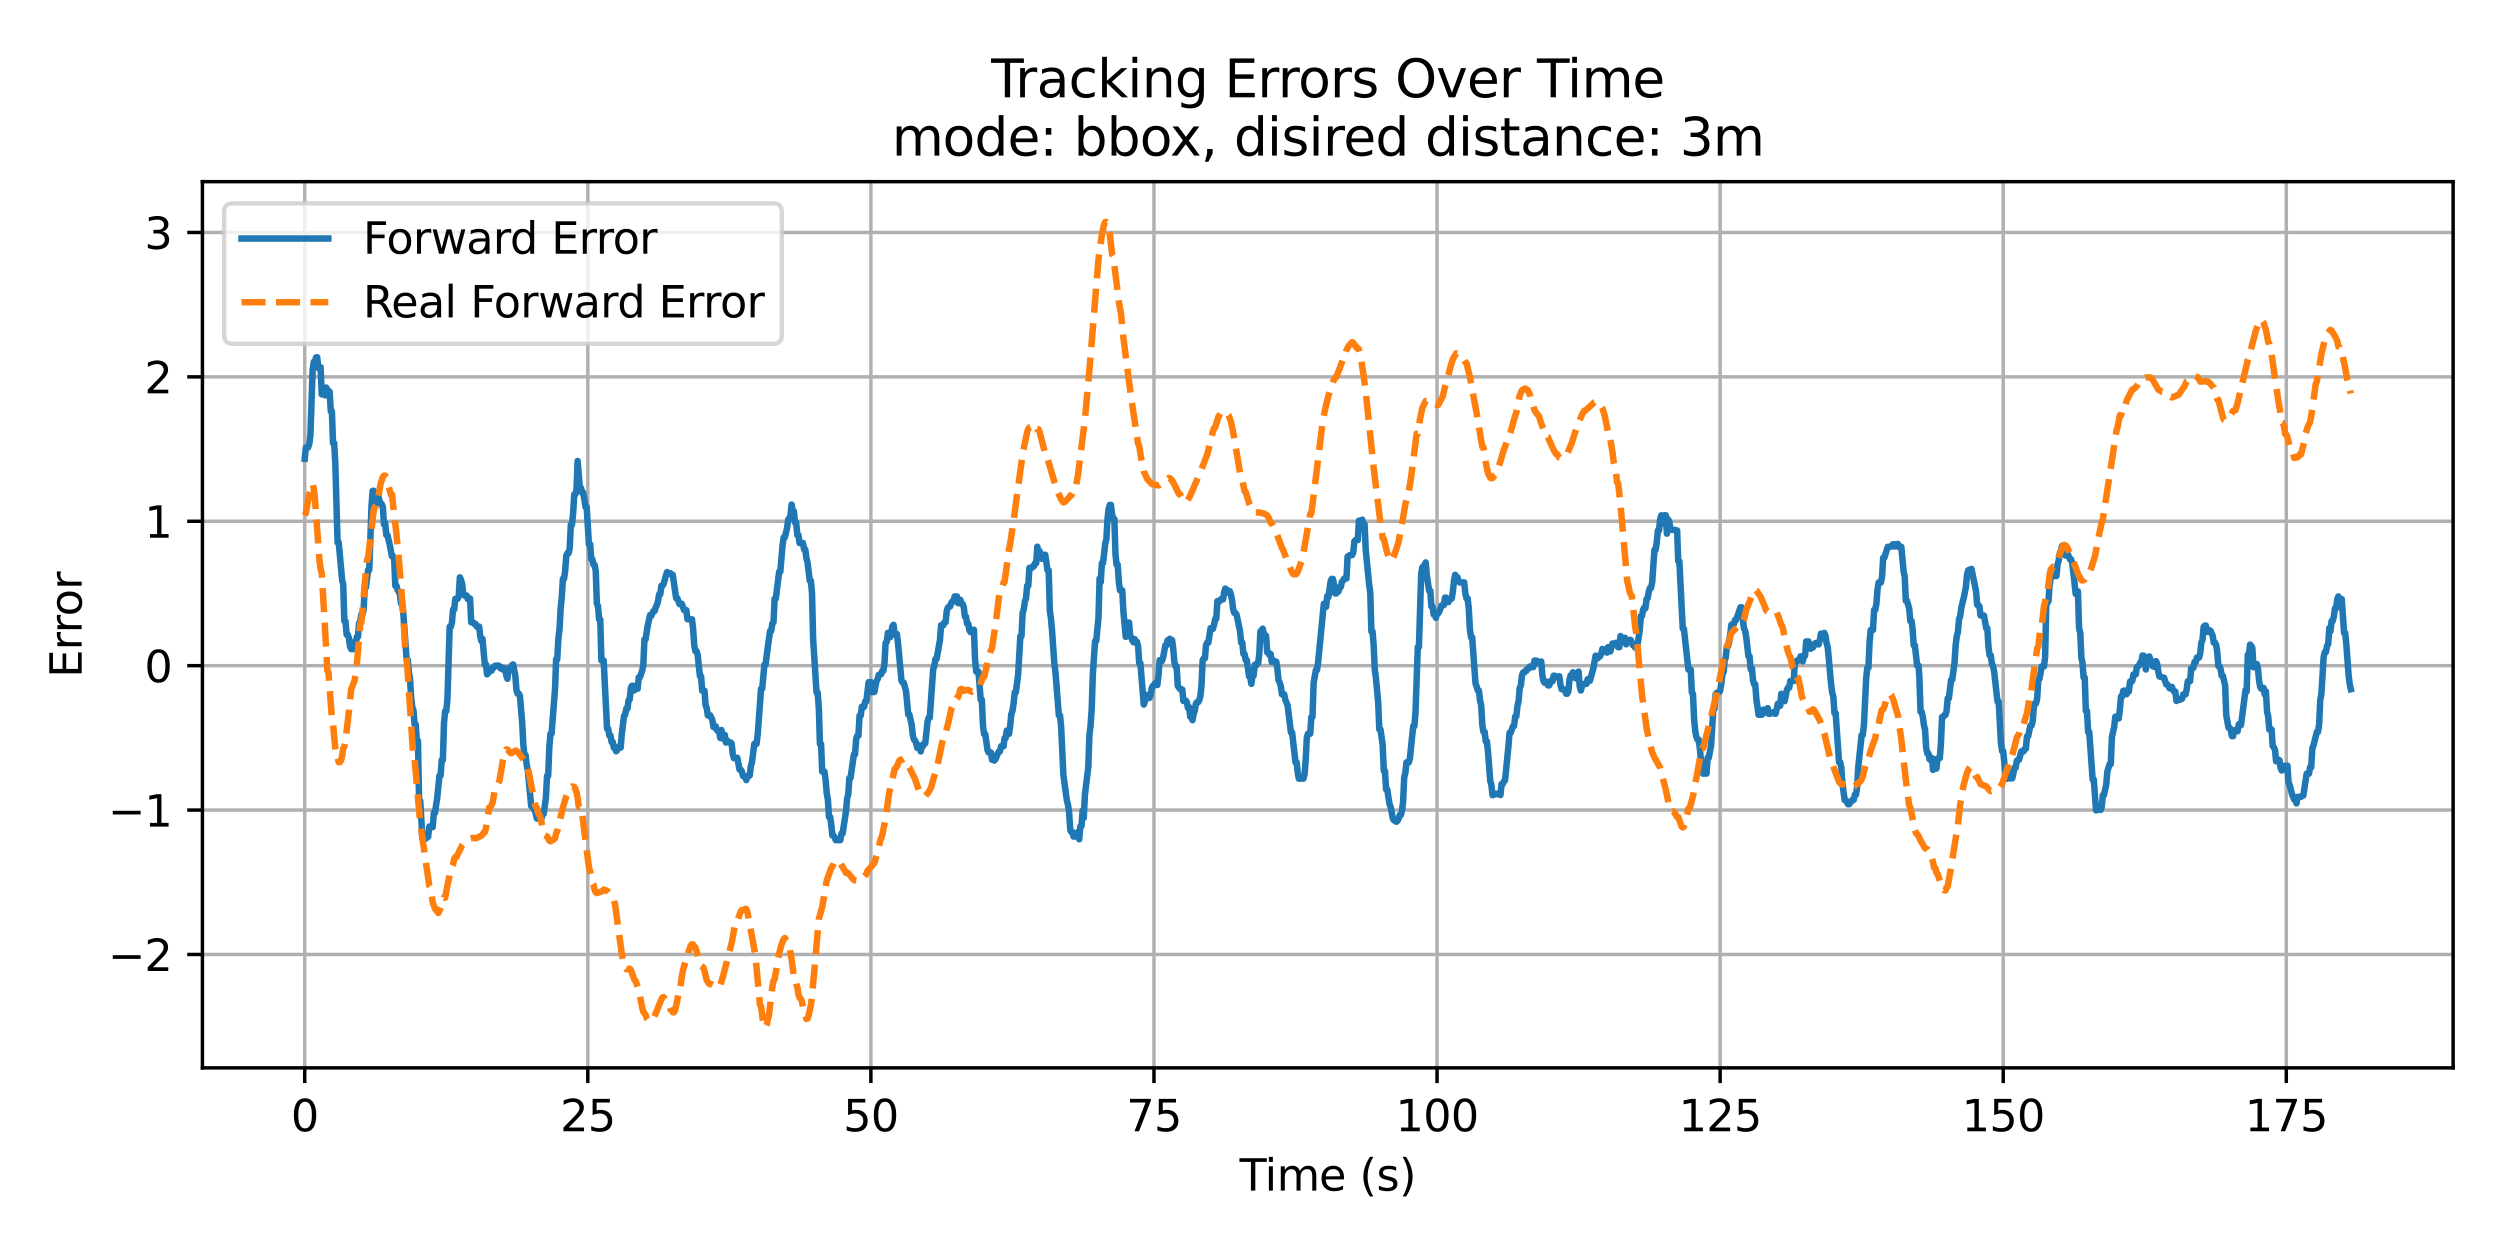 <?xml version="1.0" encoding="utf-8" standalone="no"?>
<!DOCTYPE svg PUBLIC "-//W3C//DTD SVG 1.1//EN"
  "http://www.w3.org/Graphics/SVG/1.1/DTD/svg11.dtd">
<svg xmlns:xlink="http://www.w3.org/1999/xlink" width="576pt" height="288pt" viewBox="0 0 576 288" xmlns="http://www.w3.org/2000/svg" version="1.1">
 <defs>
  <style type="text/css">*{stroke-linejoin: round; stroke-linecap: butt}</style>
 </defs>
 <g id="figure_1">
  <g id="patch_1">
   <path d="M 0 288 
L 576 288 
L 576 0 
L 0 0 
z
" style="fill: #ffffff"/>
  </g>
  <g id="axes_1">
   <g id="patch_2">
    <path d="M 46.64 246.04 
L 565.2 246.04 
L 565.2 41.856 
L 46.64 41.856 
z
" style="fill: #ffffff"/>
   </g>
   <g id="matplotlib.axis_1">
    <g id="xtick_1">
     <g id="line2d_1">
      <path d="M 70.209 246.04 
L 70.209 41.856 
" clip-path="url(#p39c4e01c1f)" style="fill: none; stroke: #b0b0b0; stroke-width: 0.8; stroke-linecap: square"/>
     </g>
     <g id="line2d_2">
      <defs>
       <path id="m2e2536d5d7" d="M 0 0 
L 0 3.5 
" style="stroke: #000000; stroke-width: 0.8"/>
      </defs>
      <g>
       <use xlink:href="#m2e2536d5d7" x="70.209" y="246.04" style="stroke: #000000; stroke-width: 0.8"/>
      </g>
     </g>
     <g id="text_1">
      <!-- 0 -->
      <g transform="translate(67.028 260.638) scale(0.1 -0.1)">
       <defs>
        <path id="DejaVuSans-30" d="M 2034 4250 
Q 1547 4250 1301 3770 
Q 1056 3291 1056 2328 
Q 1056 1369 1301 889 
Q 1547 409 2034 409 
Q 2525 409 2770 889 
Q 3016 1369 3016 2328 
Q 3016 3291 2770 3770 
Q 2525 4250 2034 4250 
z
M 2034 4750 
Q 2819 4750 3233 4129 
Q 3647 3509 3647 2328 
Q 3647 1150 3233 529 
Q 2819 -91 2034 -91 
Q 1250 -91 836 529 
Q 422 1150 422 2328 
Q 422 3509 836 4129 
Q 1250 4750 2034 4750 
z
" transform="scale(0.016)"/>
       </defs>
       <use xlink:href="#DejaVuSans-30"/>
      </g>
     </g>
    </g>
    <g id="xtick_2">
     <g id="line2d_3">
      <path d="M 135.431 246.04 
L 135.431 41.856 
" clip-path="url(#p39c4e01c1f)" style="fill: none; stroke: #b0b0b0; stroke-width: 0.8; stroke-linecap: square"/>
     </g>
     <g id="line2d_4">
      <g>
       <use xlink:href="#m2e2536d5d7" x="135.431" y="246.04" style="stroke: #000000; stroke-width: 0.8"/>
      </g>
     </g>
     <g id="text_2">
      <!-- 25 -->
      <g transform="translate(129.069 260.638) scale(0.1 -0.1)">
       <defs>
        <path id="DejaVuSans-32" d="M 1228 531 
L 3431 531 
L 3431 0 
L 469 0 
L 469 531 
Q 828 903 1448 1529 
Q 2069 2156 2228 2338 
Q 2531 2678 2651 2914 
Q 2772 3150 2772 3378 
Q 2772 3750 2511 3984 
Q 2250 4219 1831 4219 
Q 1534 4219 1204 4116 
Q 875 4013 500 3803 
L 500 4441 
Q 881 4594 1212 4672 
Q 1544 4750 1819 4750 
Q 2544 4750 2975 4387 
Q 3406 4025 3406 3419 
Q 3406 3131 3298 2873 
Q 3191 2616 2906 2266 
Q 2828 2175 2409 1742 
Q 1991 1309 1228 531 
z
" transform="scale(0.016)"/>
        <path id="DejaVuSans-35" d="M 691 4666 
L 3169 4666 
L 3169 4134 
L 1269 4134 
L 1269 2991 
Q 1406 3038 1543 3061 
Q 1681 3084 1819 3084 
Q 2600 3084 3056 2656 
Q 3513 2228 3513 1497 
Q 3513 744 3044 326 
Q 2575 -91 1722 -91 
Q 1428 -91 1123 -41 
Q 819 9 494 109 
L 494 744 
Q 775 591 1075 516 
Q 1375 441 1709 441 
Q 2250 441 2565 725 
Q 2881 1009 2881 1497 
Q 2881 1984 2565 2268 
Q 2250 2553 1709 2553 
Q 1456 2553 1204 2497 
Q 953 2441 691 2322 
L 691 4666 
z
" transform="scale(0.016)"/>
       </defs>
       <use xlink:href="#DejaVuSans-32"/>
       <use xlink:href="#DejaVuSans-35" x="63.623"/>
      </g>
     </g>
    </g>
    <g id="xtick_3">
     <g id="line2d_5">
      <path d="M 200.653 246.04 
L 200.653 41.856 
" clip-path="url(#p39c4e01c1f)" style="fill: none; stroke: #b0b0b0; stroke-width: 0.8; stroke-linecap: square"/>
     </g>
     <g id="line2d_6">
      <g>
       <use xlink:href="#m2e2536d5d7" x="200.653" y="246.04" style="stroke: #000000; stroke-width: 0.8"/>
      </g>
     </g>
     <g id="text_3">
      <!-- 50 -->
      <g transform="translate(194.29 260.638) scale(0.1 -0.1)">
       <use xlink:href="#DejaVuSans-35"/>
       <use xlink:href="#DejaVuSans-30" x="63.623"/>
      </g>
     </g>
    </g>
    <g id="xtick_4">
     <g id="line2d_7">
      <path d="M 265.874 246.04 
L 265.874 41.856 
" clip-path="url(#p39c4e01c1f)" style="fill: none; stroke: #b0b0b0; stroke-width: 0.8; stroke-linecap: square"/>
     </g>
     <g id="line2d_8">
      <g>
       <use xlink:href="#m2e2536d5d7" x="265.874" y="246.04" style="stroke: #000000; stroke-width: 0.8"/>
      </g>
     </g>
     <g id="text_4">
      <!-- 75 -->
      <g transform="translate(259.512 260.638) scale(0.1 -0.1)">
       <defs>
        <path id="DejaVuSans-37" d="M 525 4666 
L 3525 4666 
L 3525 4397 
L 1831 0 
L 1172 0 
L 2766 4134 
L 525 4134 
L 525 4666 
z
" transform="scale(0.016)"/>
       </defs>
       <use xlink:href="#DejaVuSans-37"/>
       <use xlink:href="#DejaVuSans-35" x="63.623"/>
      </g>
     </g>
    </g>
    <g id="xtick_5">
     <g id="line2d_9">
      <path d="M 331.096 246.04 
L 331.096 41.856 
" clip-path="url(#p39c4e01c1f)" style="fill: none; stroke: #b0b0b0; stroke-width: 0.8; stroke-linecap: square"/>
     </g>
     <g id="line2d_10">
      <g>
       <use xlink:href="#m2e2536d5d7" x="331.096" y="246.04" style="stroke: #000000; stroke-width: 0.8"/>
      </g>
     </g>
     <g id="text_5">
      <!-- 100 -->
      <g transform="translate(321.552 260.638) scale(0.1 -0.1)">
       <defs>
        <path id="DejaVuSans-31" d="M 794 531 
L 1825 531 
L 1825 4091 
L 703 3866 
L 703 4441 
L 1819 4666 
L 2450 4666 
L 2450 531 
L 3481 531 
L 3481 0 
L 794 0 
L 794 531 
z
" transform="scale(0.016)"/>
       </defs>
       <use xlink:href="#DejaVuSans-31"/>
       <use xlink:href="#DejaVuSans-30" x="63.623"/>
       <use xlink:href="#DejaVuSans-30" x="127.246"/>
      </g>
     </g>
    </g>
    <g id="xtick_6">
     <g id="line2d_11">
      <path d="M 396.317 246.04 
L 396.317 41.856 
" clip-path="url(#p39c4e01c1f)" style="fill: none; stroke: #b0b0b0; stroke-width: 0.8; stroke-linecap: square"/>
     </g>
     <g id="line2d_12">
      <g>
       <use xlink:href="#m2e2536d5d7" x="396.317" y="246.04" style="stroke: #000000; stroke-width: 0.8"/>
      </g>
     </g>
     <g id="text_6">
      <!-- 125 -->
      <g transform="translate(386.774 260.638) scale(0.1 -0.1)">
       <use xlink:href="#DejaVuSans-31"/>
       <use xlink:href="#DejaVuSans-32" x="63.623"/>
       <use xlink:href="#DejaVuSans-35" x="127.246"/>
      </g>
     </g>
    </g>
    <g id="xtick_7">
     <g id="line2d_13">
      <path d="M 461.539 246.04 
L 461.539 41.856 
" clip-path="url(#p39c4e01c1f)" style="fill: none; stroke: #b0b0b0; stroke-width: 0.8; stroke-linecap: square"/>
     </g>
     <g id="line2d_14">
      <g>
       <use xlink:href="#m2e2536d5d7" x="461.539" y="246.04" style="stroke: #000000; stroke-width: 0.8"/>
      </g>
     </g>
     <g id="text_7">
      <!-- 150 -->
      <g transform="translate(451.995 260.638) scale(0.1 -0.1)">
       <use xlink:href="#DejaVuSans-31"/>
       <use xlink:href="#DejaVuSans-35" x="63.623"/>
       <use xlink:href="#DejaVuSans-30" x="127.246"/>
      </g>
     </g>
    </g>
    <g id="xtick_8">
     <g id="line2d_15">
      <path d="M 526.761 246.04 
L 526.761 41.856 
" clip-path="url(#p39c4e01c1f)" style="fill: none; stroke: #b0b0b0; stroke-width: 0.8; stroke-linecap: square"/>
     </g>
     <g id="line2d_16">
      <g>
       <use xlink:href="#m2e2536d5d7" x="526.761" y="246.04" style="stroke: #000000; stroke-width: 0.8"/>
      </g>
     </g>
     <g id="text_8">
      <!-- 175 -->
      <g transform="translate(517.217 260.638) scale(0.1 -0.1)">
       <use xlink:href="#DejaVuSans-31"/>
       <use xlink:href="#DejaVuSans-37" x="63.623"/>
       <use xlink:href="#DejaVuSans-35" x="127.246"/>
      </g>
     </g>
    </g>
    <g id="text_9">
     <!-- Time (s) -->
     <g transform="translate(285.591 274.317) scale(0.1 -0.1)">
      <defs>
       <path id="DejaVuSans-54" d="M -19 4666 
L 3928 4666 
L 3928 4134 
L 2272 4134 
L 2272 0 
L 1638 0 
L 1638 4134 
L -19 4134 
L -19 4666 
z
" transform="scale(0.016)"/>
       <path id="DejaVuSans-69" d="M 603 3500 
L 1178 3500 
L 1178 0 
L 603 0 
L 603 3500 
z
M 603 4863 
L 1178 4863 
L 1178 4134 
L 603 4134 
L 603 4863 
z
" transform="scale(0.016)"/>
       <path id="DejaVuSans-6d" d="M 3328 2828 
Q 3544 3216 3844 3400 
Q 4144 3584 4550 3584 
Q 5097 3584 5394 3201 
Q 5691 2819 5691 2113 
L 5691 0 
L 5113 0 
L 5113 2094 
Q 5113 2597 4934 2840 
Q 4756 3084 4391 3084 
Q 3944 3084 3684 2787 
Q 3425 2491 3425 1978 
L 3425 0 
L 2847 0 
L 2847 2094 
Q 2847 2600 2669 2842 
Q 2491 3084 2119 3084 
Q 1678 3084 1418 2786 
Q 1159 2488 1159 1978 
L 1159 0 
L 581 0 
L 581 3500 
L 1159 3500 
L 1159 2956 
Q 1356 3278 1631 3431 
Q 1906 3584 2284 3584 
Q 2666 3584 2933 3390 
Q 3200 3197 3328 2828 
z
" transform="scale(0.016)"/>
       <path id="DejaVuSans-65" d="M 3597 1894 
L 3597 1613 
L 953 1613 
Q 991 1019 1311 708 
Q 1631 397 2203 397 
Q 2534 397 2845 478 
Q 3156 559 3463 722 
L 3463 178 
Q 3153 47 2828 -22 
Q 2503 -91 2169 -91 
Q 1331 -91 842 396 
Q 353 884 353 1716 
Q 353 2575 817 3079 
Q 1281 3584 2069 3584 
Q 2775 3584 3186 3129 
Q 3597 2675 3597 1894 
z
M 3022 2063 
Q 3016 2534 2758 2815 
Q 2500 3097 2075 3097 
Q 1594 3097 1305 2825 
Q 1016 2553 972 2059 
L 3022 2063 
z
" transform="scale(0.016)"/>
       <path id="DejaVuSans-20" transform="scale(0.016)"/>
       <path id="DejaVuSans-28" d="M 1984 4856 
Q 1566 4138 1362 3434 
Q 1159 2731 1159 2009 
Q 1159 1288 1364 580 
Q 1569 -128 1984 -844 
L 1484 -844 
Q 1016 -109 783 600 
Q 550 1309 550 2009 
Q 550 2706 781 3412 
Q 1013 4119 1484 4856 
L 1984 4856 
z
" transform="scale(0.016)"/>
       <path id="DejaVuSans-73" d="M 2834 3397 
L 2834 2853 
Q 2591 2978 2328 3040 
Q 2066 3103 1784 3103 
Q 1356 3103 1142 2972 
Q 928 2841 928 2578 
Q 928 2378 1081 2264 
Q 1234 2150 1697 2047 
L 1894 2003 
Q 2506 1872 2764 1633 
Q 3022 1394 3022 966 
Q 3022 478 2636 193 
Q 2250 -91 1575 -91 
Q 1294 -91 989 -36 
Q 684 19 347 128 
L 347 722 
Q 666 556 975 473 
Q 1284 391 1588 391 
Q 1994 391 2212 530 
Q 2431 669 2431 922 
Q 2431 1156 2273 1281 
Q 2116 1406 1581 1522 
L 1381 1569 
Q 847 1681 609 1914 
Q 372 2147 372 2553 
Q 372 3047 722 3315 
Q 1072 3584 1716 3584 
Q 2034 3584 2315 3537 
Q 2597 3491 2834 3397 
z
" transform="scale(0.016)"/>
       <path id="DejaVuSans-29" d="M 513 4856 
L 1013 4856 
Q 1481 4119 1714 3412 
Q 1947 2706 1947 2009 
Q 1947 1309 1714 600 
Q 1481 -109 1013 -844 
L 513 -844 
Q 928 -128 1133 580 
Q 1338 1288 1338 2009 
Q 1338 2731 1133 3434 
Q 928 4138 513 4856 
z
" transform="scale(0.016)"/>
      </defs>
      <use xlink:href="#DejaVuSans-54"/>
      <use xlink:href="#DejaVuSans-69" x="57.959"/>
      <use xlink:href="#DejaVuSans-6d" x="85.742"/>
      <use xlink:href="#DejaVuSans-65" x="183.154"/>
      <use xlink:href="#DejaVuSans-20" x="244.678"/>
      <use xlink:href="#DejaVuSans-28" x="276.465"/>
      <use xlink:href="#DejaVuSans-73" x="315.479"/>
      <use xlink:href="#DejaVuSans-29" x="367.578"/>
     </g>
    </g>
   </g>
   <g id="matplotlib.axis_2">
    <g id="ytick_1">
     <g id="line2d_17">
      <path d="M 46.64 219.914 
L 565.2 219.914 
" clip-path="url(#p39c4e01c1f)" style="fill: none; stroke: #b0b0b0; stroke-width: 0.8; stroke-linecap: square"/>
     </g>
     <g id="line2d_18">
      <defs>
       <path id="mb9ac0b6c4a" d="M 0 0 
L -3.5 0 
" style="stroke: #000000; stroke-width: 0.8"/>
      </defs>
      <g>
       <use xlink:href="#mb9ac0b6c4a" x="46.64" y="219.914" style="stroke: #000000; stroke-width: 0.8"/>
      </g>
     </g>
     <g id="text_10">
      <!-- −2 -->
      <g transform="translate(24.898 223.713) scale(0.1 -0.1)">
       <defs>
        <path id="DejaVuSans-2212" d="M 678 2272 
L 4684 2272 
L 4684 1741 
L 678 1741 
L 678 2272 
z
" transform="scale(0.016)"/>
       </defs>
       <use xlink:href="#DejaVuSans-2212"/>
       <use xlink:href="#DejaVuSans-32" x="83.789"/>
      </g>
     </g>
    </g>
    <g id="ytick_2">
     <g id="line2d_19">
      <path d="M 46.64 186.643 
L 565.2 186.643 
" clip-path="url(#p39c4e01c1f)" style="fill: none; stroke: #b0b0b0; stroke-width: 0.8; stroke-linecap: square"/>
     </g>
     <g id="line2d_20">
      <g>
       <use xlink:href="#mb9ac0b6c4a" x="46.64" y="186.643" style="stroke: #000000; stroke-width: 0.8"/>
      </g>
     </g>
     <g id="text_11">
      <!-- −1 -->
      <g transform="translate(24.898 190.442) scale(0.1 -0.1)">
       <use xlink:href="#DejaVuSans-2212"/>
       <use xlink:href="#DejaVuSans-31" x="83.789"/>
      </g>
     </g>
    </g>
    <g id="ytick_3">
     <g id="line2d_21">
      <path d="M 46.64 153.372 
L 565.2 153.372 
" clip-path="url(#p39c4e01c1f)" style="fill: none; stroke: #b0b0b0; stroke-width: 0.8; stroke-linecap: square"/>
     </g>
     <g id="line2d_22">
      <g>
       <use xlink:href="#mb9ac0b6c4a" x="46.64" y="153.372" style="stroke: #000000; stroke-width: 0.8"/>
      </g>
     </g>
     <g id="text_12">
      <!-- 0 -->
      <g transform="translate(33.278 157.171) scale(0.1 -0.1)">
       <use xlink:href="#DejaVuSans-30"/>
      </g>
     </g>
    </g>
    <g id="ytick_4">
     <g id="line2d_23">
      <path d="M 46.64 120.101 
L 565.2 120.101 
" clip-path="url(#p39c4e01c1f)" style="fill: none; stroke: #b0b0b0; stroke-width: 0.8; stroke-linecap: square"/>
     </g>
     <g id="line2d_24">
      <g>
       <use xlink:href="#mb9ac0b6c4a" x="46.64" y="120.101" style="stroke: #000000; stroke-width: 0.8"/>
      </g>
     </g>
     <g id="text_13">
      <!-- 1 -->
      <g transform="translate(33.278 123.901) scale(0.1 -0.1)">
       <use xlink:href="#DejaVuSans-31"/>
      </g>
     </g>
    </g>
    <g id="ytick_5">
     <g id="line2d_25">
      <path d="M 46.64 86.831 
L 565.2 86.831 
" clip-path="url(#p39c4e01c1f)" style="fill: none; stroke: #b0b0b0; stroke-width: 0.8; stroke-linecap: square"/>
     </g>
     <g id="line2d_26">
      <g>
       <use xlink:href="#mb9ac0b6c4a" x="46.64" y="86.831" style="stroke: #000000; stroke-width: 0.8"/>
      </g>
     </g>
     <g id="text_14">
      <!-- 2 -->
      <g transform="translate(33.278 90.63) scale(0.1 -0.1)">
       <use xlink:href="#DejaVuSans-32"/>
      </g>
     </g>
    </g>
    <g id="ytick_6">
     <g id="line2d_27">
      <path d="M 46.64 53.56 
L 565.2 53.56 
" clip-path="url(#p39c4e01c1f)" style="fill: none; stroke: #b0b0b0; stroke-width: 0.8; stroke-linecap: square"/>
     </g>
     <g id="line2d_28">
      <g>
       <use xlink:href="#mb9ac0b6c4a" x="46.64" y="53.56" style="stroke: #000000; stroke-width: 0.8"/>
      </g>
     </g>
     <g id="text_15">
      <!-- 3 -->
      <g transform="translate(33.278 57.359) scale(0.1 -0.1)">
       <defs>
        <path id="DejaVuSans-33" d="M 2597 2516 
Q 3050 2419 3304 2112 
Q 3559 1806 3559 1356 
Q 3559 666 3084 287 
Q 2609 -91 1734 -91 
Q 1441 -91 1130 -33 
Q 819 25 488 141 
L 488 750 
Q 750 597 1062 519 
Q 1375 441 1716 441 
Q 2309 441 2620 675 
Q 2931 909 2931 1356 
Q 2931 1769 2642 2001 
Q 2353 2234 1838 2234 
L 1294 2234 
L 1294 2753 
L 1863 2753 
Q 2328 2753 2575 2939 
Q 2822 3125 2822 3475 
Q 2822 3834 2567 4026 
Q 2313 4219 1838 4219 
Q 1578 4219 1281 4162 
Q 984 4106 628 3988 
L 628 4550 
Q 988 4650 1302 4700 
Q 1616 4750 1894 4750 
Q 2613 4750 3031 4423 
Q 3450 4097 3450 3541 
Q 3450 3153 3228 2886 
Q 3006 2619 2597 2516 
z
" transform="scale(0.016)"/>
       </defs>
       <use xlink:href="#DejaVuSans-33"/>
      </g>
     </g>
    </g>
    <g id="text_16">
     <!-- Error -->
     <g transform="translate(18.818 156.133) rotate(-90) scale(0.1 -0.1)">
      <defs>
       <path id="DejaVuSans-45" d="M 628 4666 
L 3578 4666 
L 3578 4134 
L 1259 4134 
L 1259 2753 
L 3481 2753 
L 3481 2222 
L 1259 2222 
L 1259 531 
L 3634 531 
L 3634 0 
L 628 0 
L 628 4666 
z
" transform="scale(0.016)"/>
       <path id="DejaVuSans-72" d="M 2631 2963 
Q 2534 3019 2420 3045 
Q 2306 3072 2169 3072 
Q 1681 3072 1420 2755 
Q 1159 2438 1159 1844 
L 1159 0 
L 581 0 
L 581 3500 
L 1159 3500 
L 1159 2956 
Q 1341 3275 1631 3429 
Q 1922 3584 2338 3584 
Q 2397 3584 2469 3576 
Q 2541 3569 2628 3553 
L 2631 2963 
z
" transform="scale(0.016)"/>
       <path id="DejaVuSans-6f" d="M 1959 3097 
Q 1497 3097 1228 2736 
Q 959 2375 959 1747 
Q 959 1119 1226 758 
Q 1494 397 1959 397 
Q 2419 397 2687 759 
Q 2956 1122 2956 1747 
Q 2956 2369 2687 2733 
Q 2419 3097 1959 3097 
z
M 1959 3584 
Q 2709 3584 3137 3096 
Q 3566 2609 3566 1747 
Q 3566 888 3137 398 
Q 2709 -91 1959 -91 
Q 1206 -91 779 398 
Q 353 888 353 1747 
Q 353 2609 779 3096 
Q 1206 3584 1959 3584 
z
" transform="scale(0.016)"/>
      </defs>
      <use xlink:href="#DejaVuSans-45"/>
      <use xlink:href="#DejaVuSans-72" x="63.184"/>
      <use xlink:href="#DejaVuSans-72" x="102.547"/>
      <use xlink:href="#DejaVuSans-6f" x="141.41"/>
      <use xlink:href="#DejaVuSans-72" x="202.592"/>
     </g>
    </g>
   </g>
   <g id="line2d_29">
    <path d="M 70.211 105.692 
L 70.472 103.094 
L 70.992 103.094 
L 71.251 102.293 
L 71.512 100.339 
L 72.034 85.174 
L 72.295 83.364 
L 72.56 83.364 
L 72.819 82.369 
L 73.082 82.303 
L 73.339 84.822 
L 73.6 84.608 
L 73.862 84.608 
L 74.125 90.86 
L 74.643 90.86 
L 74.904 91.092 
L 75.166 89.297 
L 75.686 90.242 
L 75.947 90.242 
L 76.211 94.754 
L 76.468 94.754 
L 76.73 102.098 
L 76.991 102.098 
L 77.257 106.892 
L 77.777 124.999 
L 78.04 124.999 
L 78.825 133.698 
L 79.077 134.619 
L 79.338 143.114 
L 79.6 143.114 
L 79.865 146.219 
L 80.121 146.219 
L 80.382 146.951 
L 80.651 148.956 
L 80.905 149.555 
L 81.426 149.555 
L 81.688 147.866 
L 82.035 147.866 
L 82.21 146.73 
L 82.473 146.73 
L 82.732 143.541 
L 82.991 143.279 
L 83.255 141.488 
L 83.512 141.488 
L 83.779 140.461 
L 84.034 135.336 
L 84.297 135.336 
L 84.822 131.294 
L 85.078 131.294 
L 85.6 116.469 
L 85.864 113.081 
L 86.123 113.081 
L 86.382 115.931 
L 86.646 115.931 
L 86.904 114.453 
L 87.167 114.453 
L 87.687 116.125 
L 87.949 116.125 
L 88.212 116.855 
L 88.469 120.839 
L 88.738 120.442 
L 88.992 123.254 
L 89.251 123.254 
L 89.777 125.421 
L 90.295 128.155 
L 90.558 128.155 
L 90.822 128.942 
L 91.079 134.971 
L 91.34 134.971 
L 91.6 135.903 
L 91.863 136.292 
L 92.124 136.903 
L 92.385 139.039 
L 92.643 139.039 
L 92.906 141.049 
L 93.691 152.043 
L 93.947 152.043 
L 94.21 154.92 
L 94.474 156.468 
L 94.731 160.688 
L 94.993 162.921 
L 95.262 163.622 
L 95.517 166.892 
L 95.777 166.892 
L 96.035 170.665 
L 96.298 170.665 
L 96.557 184.533 
L 96.819 184.533 
L 97.339 193.226 
L 97.603 192.603 
L 97.862 193.355 
L 98.643 192.794 
L 98.91 190.44 
L 99.167 190.577 
L 99.693 190.567 
L 99.954 187.306 
L 100.211 187.306 
L 100.731 183.806 
L 101.254 178.704 
L 101.513 178.704 
L 101.776 175.083 
L 102.036 175.083 
L 102.301 166.539 
L 102.558 163.854 
L 102.82 163.854 
L 103.082 161.206 
L 103.605 144.399 
L 103.865 144.399 
L 104.123 143.492 
L 104.383 140.426 
L 104.651 140.426 
L 104.911 137.956 
L 105.454 137.956 
L 105.691 137.34 
L 105.949 133.024 
L 106.212 133.57 
L 106.471 134.496 
L 106.732 136.695 
L 106.992 137.215 
L 107.514 137.208 
L 107.775 138.035 
L 108.043 138.035 
L 108.299 137.892 
L 108.563 143.372 
L 109.08 143.447 
L 109.342 143.788 
L 109.602 143.788 
L 109.862 144.374 
L 110.125 144.312 
L 110.391 144.372 
L 110.647 146.539 
L 110.912 147.695 
L 111.168 147.2 
L 111.689 153.054 
L 111.956 153.054 
L 112.217 155.369 
L 112.475 155.102 
L 112.734 154.528 
L 113.258 154.528 
L 113.515 153.815 
L 113.776 153.815 
L 114.037 153.385 
L 114.819 153.341 
L 115.081 153.508 
L 115.343 154.015 
L 115.604 153.763 
L 115.867 154.275 
L 116.124 154.008 
L 116.385 154.008 
L 116.649 155.633 
L 116.914 156.395 
L 117.169 153.988 
L 117.428 154.17 
L 117.693 154.17 
L 117.951 153.277 
L 118.211 153.08 
L 118.733 155.699 
L 118.994 158.999 
L 119.257 159.817 
L 119.517 159.817 
L 119.775 160.248 
L 120.301 166.314 
L 120.563 171.393 
L 120.819 173.956 
L 121.082 173.956 
L 121.342 176.212 
L 121.607 177.501 
L 122.385 185.723 
L 122.653 185.723 
L 122.907 186.351 
L 123.168 186.351 
L 123.69 188.596 
L 123.951 188.596 
L 124.21 188.391 
L 124.475 188.391 
L 124.733 188.67 
L 124.995 187.524 
L 125.255 187.524 
L 125.776 183.831 
L 126.038 178.734 
L 126.298 178.734 
L 126.562 172.197 
L 126.826 169.032 
L 127.083 169.032 
L 127.886 158.641 
L 128.125 151.908 
L 128.389 151.908 
L 128.646 147.085 
L 128.915 144.992 
L 129.168 140.193 
L 129.434 137.591 
L 129.692 133.347 
L 129.952 133.347 
L 130.213 131.556 
L 130.472 128.042 
L 130.733 127.468 
L 131 127.468 
L 131.255 126.383 
L 131.517 120.904 
L 131.778 120.904 
L 132.04 118.383 
L 132.302 113.909 
L 132.559 113.909 
L 132.821 112.917 
L 133.082 106.211 
L 133.604 112.429 
L 133.871 112.429 
L 134.125 113.538 
L 134.385 113.538 
L 134.912 116.839 
L 135.17 116.839 
L 135.691 125.412 
L 135.973 125.412 
L 136.216 128.81 
L 136.474 128.81 
L 136.733 130.103 
L 136.997 130.103 
L 137.258 131.558 
L 137.516 139.045 
L 137.777 139.67 
L 138.038 142.73 
L 138.298 142.73 
L 138.56 152.174 
L 139.082 152.174 
L 139.865 167.905 
L 140.126 167.905 
L 140.387 169.46 
L 140.648 169.46 
L 140.907 170.942 
L 141.168 170.942 
L 141.431 172.308 
L 141.698 172.308 
L 141.955 173.095 
L 142.213 172.854 
L 142.472 172.133 
L 142.733 171.857 
L 142.999 172.268 
L 143.255 169.181 
L 143.778 164.906 
L 144.039 164.663 
L 144.299 163.291 
L 144.56 163.291 
L 144.822 161.335 
L 145.082 161.145 
L 145.343 158.49 
L 145.607 158.006 
L 145.865 158.006 
L 146.131 159.075 
L 146.387 158.688 
L 146.911 158.688 
L 147.169 156.064 
L 147.433 156.064 
L 147.954 154.53 
L 148.215 153.273 
L 148.478 147.315 
L 148.734 147.315 
L 149.261 144.019 
L 149.785 141.682 
L 150.04 141.915 
L 150.561 140.774 
L 150.828 140.774 
L 151.088 139.872 
L 151.347 139.385 
L 151.604 138.519 
L 151.868 136.917 
L 152.132 136.917 
L 152.386 134.969 
L 152.649 134.969 
L 152.909 134.524 
L 153.43 132.597 
L 153.693 131.805 
L 153.954 132.009 
L 154.474 132.093 
L 154.739 132.404 
L 154.999 132.404 
L 155.778 137.81 
L 156.041 137.81 
L 156.561 139.187 
L 157.083 139.106 
L 157.609 140.571 
L 158.127 140.571 
L 158.392 142.659 
L 159.431 142.691 
L 159.691 144.854 
L 159.954 148.741 
L 160.214 150.007 
L 160.477 150.007 
L 160.735 150.831 
L 161.262 155.8 
L 161.522 155.8 
L 161.781 159.148 
L 162.317 159.148 
L 162.562 162.522 
L 162.83 163.114 
L 163.084 164.838 
L 163.604 164.793 
L 164.128 165.868 
L 164.391 167.528 
L 164.648 167.528 
L 164.909 167.359 
L 165.173 168.239 
L 165.437 168.239 
L 165.698 168.69 
L 165.952 170.043 
L 166.219 168.201 
L 166.474 170.144 
L 166.737 170.144 
L 166.998 169.327 
L 167.258 171.094 
L 167.523 170.626 
L 167.782 171.032 
L 168.308 171.032 
L 168.571 171.351 
L 168.827 173.764 
L 169.085 174.675 
L 169.871 174.586 
L 170.388 177.313 
L 170.649 177.313 
L 170.914 177.672 
L 171.177 178.765 
L 171.431 178.946 
L 171.697 178.946 
L 171.954 179.731 
L 172.22 178.819 
L 172.481 178.819 
L 172.735 178.682 
L 172.997 176.491 
L 173.258 175.625 
L 173.779 171.396 
L 174.302 171.396 
L 174.564 169.396 
L 175.345 158.673 
L 175.607 158.673 
L 176.127 153.114 
L 176.389 153.114 
L 176.91 149.024 
L 177.432 145.353 
L 177.693 145.353 
L 177.954 143.658 
L 178.215 143.356 
L 178.475 137.95 
L 178.736 137.95 
L 179.519 131.728 
L 179.782 131.728 
L 180.305 125.616 
L 180.562 123.813 
L 180.824 123.813 
L 181.345 121.632 
L 181.608 119.668 
L 181.868 119.668 
L 182.127 118.677 
L 182.389 116.252 
L 182.65 117.789 
L 182.912 117.789 
L 183.171 120.409 
L 183.435 120.409 
L 183.697 123.262 
L 183.957 123.262 
L 184.218 125.11 
L 184.999 125.11 
L 185.264 126.577 
L 185.525 126.577 
L 185.784 128.489 
L 186.043 129.536 
L 186.572 133.81 
L 186.823 133.81 
L 187.087 136.673 
L 187.349 147.28 
L 188.128 159.555 
L 188.389 159.555 
L 188.672 163.376 
L 188.912 171.409 
L 189.172 171.409 
L 189.434 177.771 
L 189.958 177.771 
L 190.222 179.683 
L 190.479 182.778 
L 190.741 184.2 
L 191.003 188.256 
L 191.265 188.256 
L 191.521 189.932 
L 191.78 192.498 
L 192.041 192.498 
L 192.304 192.923 
L 192.565 193.575 
L 193.607 193.563 
L 193.875 192.035 
L 194.135 192.035 
L 194.919 186.899 
L 195.18 183.964 
L 195.434 183.067 
L 195.695 179.267 
L 195.957 179.267 
L 196.739 173.808 
L 197.002 173.808 
L 197.264 170.227 
L 197.522 169.489 
L 197.782 169.489 
L 198.045 164.888 
L 198.31 164.888 
L 198.563 162.834 
L 199.088 162.878 
L 199.35 161.579 
L 199.608 161.588 
L 200.131 157.182 
L 200.66 157.182 
L 200.915 159.438 
L 201.441 159.438 
L 201.962 156.848 
L 202.218 156.436 
L 202.479 155.469 
L 203.001 155.376 
L 203.259 154.575 
L 203.521 154.575 
L 203.782 152.872 
L 204.044 148.113 
L 204.302 147.87 
L 204.567 145.821 
L 204.826 145.821 
L 205.087 146.807 
L 205.608 144.339 
L 205.869 143.959 
L 206.134 146.182 
L 206.652 146.076 
L 206.918 148.367 
L 207.696 156.782 
L 207.96 157.287 
L 208.217 157.287 
L 208.743 159.203 
L 209.26 164.602 
L 209.522 164.602 
L 210.047 166.965 
L 210.306 169.385 
L 210.572 170.4 
L 210.827 170.624 
L 211.087 171.19 
L 211.35 172.331 
L 211.608 172.204 
L 211.874 171.732 
L 212.136 173.14 
L 212.392 171.902 
L 212.652 171.902 
L 212.912 171.28 
L 213.176 171.28 
L 213.7 166.334 
L 213.959 165.343 
L 214.217 165.343 
L 214.999 154.253 
L 215.261 153.474 
L 215.522 151.834 
L 215.783 151.834 
L 216.567 147.452 
L 216.825 144.044 
L 217.352 144.044 
L 217.612 143.358 
L 217.87 143.358 
L 218.136 140.7 
L 218.392 139.99 
L 218.656 139.719 
L 218.913 139.719 
L 219.176 138.915 
L 219.434 138.525 
L 219.699 138.525 
L 219.956 137.417 
L 220.481 137.417 
L 220.739 138.967 
L 221 138.967 
L 221.265 138.203 
L 221.527 139.146 
L 221.784 139.146 
L 222.046 139.811 
L 222.305 142.067 
L 222.569 142.067 
L 222.825 143.708 
L 223.093 143.708 
L 223.347 145.17 
L 223.61 145.64 
L 223.877 145.103 
L 224.391 145.103 
L 224.656 151.962 
L 224.915 154.744 
L 225.435 154.744 
L 225.956 161.235 
L 226.217 161.235 
L 226.483 167.25 
L 226.739 169.127 
L 227 169.127 
L 227.526 172.818 
L 227.785 173.371 
L 228.306 173.371 
L 228.568 175.038 
L 228.832 175.038 
L 229.09 175.241 
L 229.365 174.93 
L 229.87 173.665 
L 230.14 173.14 
L 230.391 173.14 
L 230.652 171.928 
L 231.221 171.928 
L 231.439 170.078 
L 231.696 170.078 
L 231.957 168.334 
L 232.222 168.334 
L 232.479 169.087 
L 232.779 166.963 
L 233.001 164.538 
L 233.267 163.818 
L 233.523 162.179 
L 233.786 159.546 
L 234.045 159.546 
L 234.57 155.48 
L 235.089 146.581 
L 235.35 146.581 
L 235.611 141.194 
L 235.871 140.432 
L 236.131 138.529 
L 236.392 137.882 
L 236.656 134.957 
L 236.914 134.957 
L 237.175 130.847 
L 237.714 130.847 
L 237.957 130.466 
L 238.219 130.466 
L 238.48 129.745 
L 238.741 129.745 
L 239.001 125.957 
L 239.262 126.994 
L 239.524 126.994 
L 240.047 128.736 
L 240.571 127.827 
L 240.828 127.827 
L 241.349 131.43 
L 241.616 131.43 
L 241.878 140.681 
L 242.137 142.491 
L 242.399 145.391 
L 242.916 152.844 
L 243.178 154.845 
L 243.959 164.828 
L 244.228 164.828 
L 244.485 167.466 
L 245 178.521 
L 245.79 184.324 
L 246.046 185.328 
L 246.307 187.022 
L 246.597 191.301 
L 246.827 191.684 
L 247.091 191.684 
L 247.35 192.741 
L 247.873 192.741 
L 248.394 191.645 
L 248.654 193.366 
L 248.916 190.356 
L 249.177 190.356 
L 249.437 186.768 
L 249.699 188.452 
L 249.958 183.158 
L 250.74 176.778 
L 251.002 169.406 
L 251.263 167.197 
L 251.523 163.486 
L 251.789 155.331 
L 252.306 147.711 
L 252.568 147.711 
L 253.09 142.287 
L 253.351 133.274 
L 253.61 134.123 
L 253.873 129.743 
L 254.132 129.743 
L 254.654 125.202 
L 254.915 124.2 
L 255.176 119.416 
L 255.444 117.205 
L 255.704 116.325 
L 255.959 116.325 
L 256.224 118.561 
L 256.481 119.578 
L 256.747 119.578 
L 257.002 127.63 
L 257.263 130.106 
L 257.524 130.106 
L 257.79 134.252 
L 258.05 136.011 
L 258.567 136.011 
L 258.832 140.857 
L 259.363 146.738 
L 259.612 144.463 
L 259.873 143.433 
L 260.134 143.433 
L 260.396 146.598 
L 260.654 146.878 
L 260.915 147.622 
L 261.181 147.98 
L 261.438 147.263 
L 261.702 147.89 
L 261.959 147.89 
L 262.22 148.912 
L 262.48 152.825 
L 262.743 152.825 
L 263.524 162.334 
L 264.312 160.106 
L 264.829 160.811 
L 265.096 160.146 
L 265.351 158.575 
L 265.611 157.995 
L 265.875 157.995 
L 266.134 157.424 
L 266.394 157.817 
L 266.655 157.817 
L 266.916 155.627 
L 267.179 152.109 
L 267.44 152.317 
L 267.702 152.317 
L 267.966 151.553 
L 268.492 148.72 
L 268.742 148.68 
L 269.003 147.539 
L 269.265 147.539 
L 269.525 147.167 
L 269.788 148.331 
L 270.055 147.481 
L 270.307 149.372 
L 270.569 152.428 
L 270.833 153.51 
L 271.089 153.51 
L 271.357 158.034 
L 271.876 158.764 
L 272.14 158.764 
L 272.398 158.882 
L 272.656 161.506 
L 273.178 161.396 
L 273.447 161.746 
L 273.703 163.13 
L 273.96 162.888 
L 274.225 165.138 
L 274.483 165.138 
L 274.748 165.928 
L 275.006 164.522 
L 275.282 163.719 
L 275.527 162.126 
L 275.788 161.777 
L 276.051 161.777 
L 276.308 161.383 
L 276.575 160.3 
L 276.829 157.949 
L 277.091 152.091 
L 277.352 151.665 
L 277.613 151.665 
L 277.876 148.636 
L 278.134 148.076 
L 278.402 148.076 
L 278.916 144.74 
L 279.183 144.904 
L 279.441 144.904 
L 279.7 144.04 
L 279.963 142.607 
L 280.222 142.607 
L 280.483 138.502 
L 280.743 138.674 
L 281.008 138.538 
L 281.265 138.097 
L 281.786 138.092 
L 282.05 136.466 
L 282.313 135.607 
L 282.571 136.58 
L 282.83 135.975 
L 283.092 136.22 
L 283.354 136.22 
L 283.616 137.011 
L 283.873 138.356 
L 284.135 140.506 
L 284.395 141.24 
L 284.656 141.24 
L 284.923 141.644 
L 285.702 145.426 
L 285.965 148.053 
L 286.221 148.053 
L 286.481 150.669 
L 286.743 150.669 
L 287.008 152.098 
L 287.266 152.098 
L 287.79 155.868 
L 288.051 155.992 
L 288.308 157.567 
L 288.576 155.694 
L 288.834 155.694 
L 289.098 153.184 
L 289.352 153.359 
L 289.614 152.807 
L 289.878 152.807 
L 290.142 150.62 
L 290.4 145.44 
L 290.658 145.44 
L 290.92 144.852 
L 291.182 146.039 
L 291.701 146.497 
L 291.963 150.292 
L 292.222 150.292 
L 292.484 150.916 
L 292.762 150.705 
L 293.004 152.498 
L 293.266 152.498 
L 293.53 152.216 
L 293.792 152.447 
L 294.049 152.447 
L 294.309 154.147 
L 294.574 156.713 
L 294.832 157.244 
L 295.094 158.1 
L 295.354 159.967 
L 295.875 159.967 
L 296.135 161.214 
L 296.66 162.524 
L 297.44 168.787 
L 297.703 168.787 
L 298.483 175.655 
L 298.743 175.655 
L 299.006 178.11 
L 299.266 179.408 
L 299.53 179.408 
L 299.788 179.249 
L 300.048 179.394 
L 300.31 179.394 
L 300.577 178.364 
L 300.832 175.056 
L 301.092 169.98 
L 301.353 169.043 
L 301.877 169.043 
L 302.136 165.195 
L 302.397 165.195 
L 302.664 157.323 
L 303.179 154.376 
L 303.441 154.376 
L 303.702 152.45 
L 305.006 139.135 
L 305.273 139.135 
L 305.532 139.818 
L 305.788 137.364 
L 306.053 137.621 
L 306.571 133.968 
L 306.831 133.382 
L 307.094 133.382 
L 307.353 134.599 
L 307.617 136.732 
L 307.878 136.732 
L 308.137 136.199 
L 308.397 136.277 
L 308.658 135.238 
L 308.919 135.238 
L 309.179 134.026 
L 309.452 133.762 
L 309.701 133.292 
L 310.226 133.292 
L 310.488 128.213 
L 310.745 128.213 
L 311.007 127.887 
L 311.534 127.887 
L 311.795 127.248 
L 312.054 124.705 
L 312.311 124.439 
L 312.832 124.439 
L 313.095 119.964 
L 313.615 119.964 
L 313.875 119.738 
L 314.137 120.787 
L 314.399 120.787 
L 314.659 126.612 
L 315.441 134.652 
L 315.707 136.499 
L 315.968 145.462 
L 316.229 145.462 
L 316.486 148.573 
L 316.749 154.309 
L 317.005 156.165 
L 317.535 161.838 
L 317.791 168.055 
L 318.062 168.055 
L 318.573 171.678 
L 318.833 177.628 
L 319.092 177.628 
L 319.353 181.879 
L 319.615 181.879 
L 320.139 185.258 
L 320.399 185.894 
L 320.924 188.65 
L 321.182 189.03 
L 321.44 189.03 
L 321.703 189.329 
L 321.962 189.147 
L 322.228 188.67 
L 322.492 187.798 
L 322.751 187.798 
L 323.007 186.87 
L 323.268 184.837 
L 323.527 179.125 
L 323.789 178.104 
L 324.051 175.653 
L 324.579 175.653 
L 324.833 174.806 
L 325.356 169.66 
L 325.618 167.296 
L 325.881 167.296 
L 326.137 163.943 
L 326.663 149.064 
L 326.92 149.064 
L 327.442 132.216 
L 327.705 130.677 
L 327.963 130.677 
L 328.486 129.585 
L 328.746 132.661 
L 329.271 136.119 
L 329.535 136.119 
L 329.789 139.728 
L 330.051 139.728 
L 330.321 141.601 
L 330.572 141.184 
L 330.84 142.352 
L 331.095 141.311 
L 331.357 141.311 
L 331.618 140.959 
L 332.138 139.495 
L 332.663 139.393 
L 332.923 137.689 
L 333.182 137.689 
L 333.445 138.731 
L 333.703 138.731 
L 333.964 138.083 
L 334.226 138.083 
L 334.486 137.865 
L 334.749 136.196 
L 335.011 133.736 
L 335.268 132.436 
L 335.528 132.977 
L 335.79 132.977 
L 336.052 133.826 
L 336.315 134.188 
L 337.355 134.18 
L 337.621 136.788 
L 337.877 137.87 
L 338.138 137.87 
L 338.401 140.136 
L 338.659 144.965 
L 338.927 146.811 
L 339.182 146.811 
L 339.964 157.548 
L 340.229 158.152 
L 340.488 159.113 
L 340.746 159.113 
L 341.01 161.467 
L 341.274 162.523 
L 341.534 167.158 
L 341.79 168.623 
L 342.056 168.623 
L 342.313 170.791 
L 342.573 170.791 
L 342.838 173.246 
L 343.356 179.956 
L 343.616 180.838 
L 343.878 183.218 
L 344.921 182.849 
L 345.185 183.032 
L 345.446 182.813 
L 345.705 183.177 
L 345.964 180.649 
L 346.233 180.649 
L 346.488 180.023 
L 346.758 179.838 
L 347.535 172.003 
L 347.796 168.833 
L 348.056 168.833 
L 348.574 167.375 
L 348.834 167.282 
L 349.101 165.069 
L 349.356 165.069 
L 349.617 162.69 
L 349.878 161.566 
L 350.143 158.461 
L 350.401 157.989 
L 350.662 155.571 
L 350.925 154.943 
L 351.183 154.943 
L 351.443 154.538 
L 351.703 154.538 
L 351.97 154.022 
L 352.227 154.022 
L 352.487 153.559 
L 352.747 153.7 
L 353.274 153.695 
L 353.537 152.205 
L 354.058 152.226 
L 354.313 152.813 
L 354.574 152.528 
L 354.835 152.528 
L 355.097 152.412 
L 355.359 155.581 
L 355.625 156.981 
L 355.879 157.303 
L 356.14 157.06 
L 356.4 157.06 
L 356.66 157.918 
L 356.928 157.918 
L 357.443 156.773 
L 357.706 156.934 
L 357.966 155.678 
L 358.233 155.678 
L 359.012 156.162 
L 359.269 155.812 
L 359.532 157.806 
L 359.797 158.792 
L 360.314 158.843 
L 360.574 159.163 
L 360.835 159.822 
L 361.097 159.822 
L 361.356 159.246 
L 361.618 156.52 
L 361.881 155.584 
L 362.145 155.584 
L 362.404 154.896 
L 362.922 156.222 
L 363.187 156.317 
L 363.451 155.133 
L 363.707 154.738 
L 363.968 158.19 
L 364.23 159.095 
L 364.487 158.126 
L 365.009 157.554 
L 365.534 157.554 
L 365.794 156.48 
L 366.054 156.849 
L 366.314 156.849 
L 367.1 154.028 
L 367.619 151.085 
L 367.888 151.085 
L 368.142 151.666 
L 368.403 151.204 
L 368.663 151.204 
L 368.924 150.592 
L 369.186 149.521 
L 369.451 149.766 
L 369.971 149.823 
L 370.229 150.357 
L 370.492 149.107 
L 370.748 150.093 
L 371.016 150.093 
L 371.532 148.242 
L 371.791 148.453 
L 372.052 148.453 
L 372.313 148.104 
L 372.575 148.104 
L 372.836 149.111 
L 373.098 149.111 
L 373.357 146.535 
L 373.883 147.42 
L 374.141 147.42 
L 374.402 146.946 
L 374.664 148.447 
L 374.926 147.574 
L 375.185 147.446 
L 375.714 147.446 
L 376.226 148.653 
L 376.488 148.653 
L 376.749 149.22 
L 377.014 148.574 
L 377.276 148.574 
L 377.794 145.271 
L 378.057 141.966 
L 378.317 141.966 
L 378.576 140.463 
L 378.836 139.985 
L 379.097 140.168 
L 379.368 137.987 
L 379.62 137.814 
L 379.88 136.284 
L 380.146 135.45 
L 380.403 135.45 
L 380.667 134.091 
L 381.184 126.698 
L 381.45 126.698 
L 381.706 125.052 
L 381.97 122.246 
L 382.229 122.246 
L 382.493 119.666 
L 382.753 118.731 
L 383.013 119.019 
L 383.273 120.663 
L 383.535 118.714 
L 383.792 118.714 
L 384.058 122.952 
L 384.314 119.648 
L 384.577 120.101 
L 384.844 121.738 
L 385.098 122.073 
L 385.882 122.073 
L 386.141 122.225 
L 386.405 122.225 
L 386.663 129.309 
L 386.924 129.309 
L 387.707 144.85 
L 387.967 144.85 
L 389.01 154.269 
L 389.539 154.269 
L 389.8 159.522 
L 390.055 159.862 
L 390.321 165.603 
L 390.578 168.382 
L 390.837 169.751 
L 391.097 170.391 
L 391.359 170.391 
L 391.621 172.211 
L 392.141 177.591 
L 392.402 178.249 
L 392.668 178.249 
L 392.925 177.955 
L 393.184 178.234 
L 393.445 174.584 
L 393.708 174.584 
L 394.241 171.667 
L 394.749 163.328 
L 395.012 163.328 
L 395.272 159.975 
L 395.538 159.613 
L 395.797 159.613 
L 396.055 159.474 
L 396.32 159.175 
L 396.577 157.651 
L 396.843 155.346 
L 397.102 154.876 
L 397.361 152.156 
L 397.62 151.481 
L 397.883 148.875 
L 398.146 148.875 
L 398.406 147.876 
L 398.926 143.909 
L 399.447 143.909 
L 399.707 142.886 
L 399.968 142.886 
L 400.505 141.393 
L 401.016 139.912 
L 401.272 139.912 
L 401.795 144.789 
L 402.056 145.229 
L 402.317 146.664 
L 402.837 151.209 
L 403.099 151.209 
L 403.36 154.202 
L 403.634 153.952 
L 403.883 156.667 
L 404.143 157.649 
L 404.406 157.649 
L 404.669 161.133 
L 405.185 164.687 
L 405.968 164.654 
L 406.23 163.494 
L 406.492 164.256 
L 406.755 163.969 
L 407.013 164.051 
L 407.277 163.157 
L 407.542 164.471 
L 407.795 164.471 
L 408.063 164.137 
L 408.595 164.137 
L 408.837 164.426 
L 409.102 164.426 
L 409.621 162.13 
L 409.881 162.612 
L 410.146 162.612 
L 410.409 159.856 
L 410.665 161.512 
L 411.186 161.548 
L 411.708 158.893 
L 411.968 158.44 
L 412.229 158.44 
L 412.49 156.907 
L 413.275 156.907 
L 413.534 152.583 
L 413.799 152.583 
L 414.06 152.152 
L 414.581 152.152 
L 414.845 151.218 
L 415.103 151.625 
L 415.36 152.367 
L 415.624 151.081 
L 415.887 151.081 
L 416.143 147.784 
L 416.671 147.784 
L 417.186 149.48 
L 417.448 149.178 
L 417.708 149.178 
L 417.975 148.49 
L 418.231 148.199 
L 418.494 148.118 
L 418.753 148.457 
L 419.026 148.457 
L 419.277 147.57 
L 419.534 145.988 
L 419.797 146.392 
L 420.317 145.815 
L 420.578 146.411 
L 420.844 148.178 
L 421.109 149.114 
L 421.883 157.618 
L 422.143 159.623 
L 422.405 160.535 
L 422.664 164.305 
L 422.928 164.305 
L 423.715 175.602 
L 423.971 175.602 
L 424.232 176.797 
L 424.495 180.566 
L 425.012 184.353 
L 425.278 184.353 
L 425.796 185.296 
L 426.058 185.296 
L 426.317 184.683 
L 426.579 184.683 
L 426.84 184.271 
L 427.105 184.271 
L 427.361 183.085 
L 427.623 183.085 
L 427.884 181.324 
L 428.144 176.699 
L 428.926 169.333 
L 429.187 169.333 
L 429.454 166.978 
L 429.976 156.113 
L 430.231 153.871 
L 430.491 153.871 
L 430.754 147.839 
L 431.017 145.148 
L 431.535 145.148 
L 431.796 140.511 
L 432.061 140.511 
L 432.321 139.098 
L 432.58 135.776 
L 432.841 134.203 
L 433.363 134.203 
L 433.622 132.922 
L 433.883 128.518 
L 434.146 128.518 
L 434.931 125.991 
L 435.189 126.072 
L 435.449 125.936 
L 435.713 125.936 
L 435.973 125.527 
L 436.232 125.375 
L 436.499 125.92 
L 436.755 125.414 
L 437.279 125.334 
L 437.54 126.098 
L 437.798 126.098 
L 438.059 125.977 
L 438.598 131.705 
L 438.841 132.859 
L 439.101 138.413 
L 439.368 138.413 
L 439.887 140.268 
L 440.145 143.104 
L 440.425 143.104 
L 440.665 145.05 
L 440.927 148.702 
L 441.188 148.702 
L 441.709 153.357 
L 442.048 153.357 
L 442.232 156.222 
L 442.492 163.996 
L 442.756 163.996 
L 443.015 165.183 
L 443.288 167.165 
L 443.536 168.12 
L 443.797 172.414 
L 444.061 173.612 
L 444.322 173.612 
L 444.58 174.97 
L 444.84 174.655 
L 445.132 174.655 
L 445.366 177.381 
L 445.623 177.085 
L 446.145 177.085 
L 446.406 174.76 
L 446.931 174.658 
L 447.188 171.365 
L 447.449 165.203 
L 447.709 165.203 
L 447.978 164.757 
L 448.236 164.738 
L 448.495 163.777 
L 448.753 160.886 
L 449.015 160.886 
L 449.536 156.635 
L 449.802 156.635 
L 450.32 152.678 
L 450.58 148.688 
L 450.841 146.595 
L 451.102 145.615 
L 451.369 142.61 
L 451.625 142.021 
L 451.886 140.004 
L 452.407 137.913 
L 452.933 135.314 
L 453.188 132.502 
L 453.449 131.425 
L 453.71 131.268 
L 453.974 131.268 
L 454.233 131.093 
L 455.28 136.214 
L 455.536 139.352 
L 455.799 139.352 
L 456.061 139.717 
L 456.32 141.814 
L 457.103 141.814 
L 457.63 144.749 
L 457.885 144.749 
L 458.145 149.06 
L 458.406 150.985 
L 458.671 150.985 
L 458.928 152.856 
L 459.189 153.479 
L 459.457 154.769 
L 459.973 159.471 
L 460.233 161.626 
L 460.493 161.626 
L 461.015 171.078 
L 461.275 173.055 
L 461.537 173.055 
L 462.064 178.542 
L 462.323 179.443 
L 462.587 177.888 
L 462.843 177.888 
L 463.103 179.349 
L 463.636 179.32 
L 464.148 176.896 
L 464.406 176.896 
L 464.667 175.327 
L 464.931 175.036 
L 465.191 175.036 
L 465.711 173.118 
L 466.236 173.118 
L 466.495 172.527 
L 466.757 172.527 
L 467.015 169.668 
L 467.28 169.668 
L 467.801 167.192 
L 468.06 167.192 
L 468.32 166.283 
L 468.581 163.066 
L 468.842 162.026 
L 469.106 162.026 
L 469.364 160.956 
L 469.629 156.426 
L 469.89 156.426 
L 470.407 153.549 
L 470.93 153.549 
L 471.189 151.466 
L 471.455 139.729 
L 471.712 138.545 
L 471.973 138.545 
L 472.233 134.73 
L 472.495 133.223 
L 472.755 132.713 
L 473.8 132.713 
L 474.06 130.1 
L 474.321 129.123 
L 474.585 127.442 
L 474.843 126.872 
L 475.108 125.774 
L 475.363 125.774 
L 475.626 126.554 
L 475.89 127.983 
L 476.147 127.693 
L 476.407 127.608 
L 476.929 128.883 
L 477.191 128.883 
L 477.451 129.82 
L 477.972 134.35 
L 478.234 136.821 
L 478.495 136.821 
L 478.757 136.255 
L 479.018 144.727 
L 479.291 145.84 
L 479.545 151.516 
L 479.799 152.673 
L 480.063 156.126 
L 480.322 156.126 
L 480.583 163.819 
L 480.844 163.819 
L 481.103 168.667 
L 481.366 168.667 
L 482.146 179.599 
L 482.408 179.599 
L 482.931 186.714 
L 483.192 186.658 
L 483.452 186.151 
L 483.713 186.012 
L 483.974 186.605 
L 484.235 185.974 
L 484.495 183.186 
L 484.756 183.186 
L 485.277 180.763 
L 485.543 177.708 
L 486.062 176.047 
L 486.322 176.047 
L 486.584 169.82 
L 487.108 167.5 
L 487.366 165.125 
L 487.626 165.668 
L 487.886 165.521 
L 488.149 165.521 
L 488.408 163.512 
L 488.67 160.489 
L 488.93 160.489 
L 489.192 159.161 
L 489.715 159.098 
L 489.975 159.942 
L 490.235 159.284 
L 490.497 159.284 
L 490.758 157.043 
L 491.025 157.136 
L 491.278 156.876 
L 491.543 155.393 
L 492.07 155.393 
L 492.321 153.732 
L 492.844 153.322 
L 493.106 152.637 
L 493.367 152.637 
L 493.627 151.044 
L 493.887 151.044 
L 494.148 152.019 
L 494.408 154.249 
L 494.671 151.782 
L 494.931 151.782 
L 495.196 151.235 
L 495.974 153.487 
L 496.237 153.62 
L 496.497 153.62 
L 496.757 152.332 
L 497.025 153.027 
L 497.284 154.878 
L 497.543 155.868 
L 498.588 156.148 
L 499.105 157.706 
L 499.377 157.706 
L 499.887 158.589 
L 500.149 158.589 
L 500.413 158.259 
L 500.674 159.015 
L 500.934 159.341 
L 501.196 159.341 
L 501.455 161.5 
L 501.715 161.245 
L 502.238 161.242 
L 502.503 160.965 
L 502.757 160.992 
L 503.02 160.004 
L 503.542 159.989 
L 503.8 158.926 
L 504.065 156.963 
L 504.588 156.963 
L 504.845 154.017 
L 505.108 154.017 
L 505.366 153.86 
L 505.627 152.5 
L 505.917 152.5 
L 506.152 151.507 
L 506.671 151.507 
L 506.933 150.524 
L 507.191 148.05 
L 507.454 147.454 
L 507.715 144.462 
L 507.981 144.135 
L 508.235 144.135 
L 508.497 145.574 
L 508.764 145.574 
L 509.018 145.179 
L 509.284 145.308 
L 509.801 146.485 
L 510.063 148.076 
L 510.328 148.076 
L 510.584 148.509 
L 510.845 150.158 
L 511.106 153.48 
L 511.367 153.48 
L 511.628 154.186 
L 511.888 155.717 
L 512.15 155.717 
L 512.672 157.924 
L 512.932 164.809 
L 513.455 167.677 
L 513.717 167.677 
L 513.975 168.22 
L 514.237 169.614 
L 514.497 169.614 
L 514.76 168.235 
L 515.281 168.235 
L 515.542 168.47 
L 515.801 166.889 
L 516.066 167.072 
L 516.323 167.072 
L 517.372 158.973 
L 517.628 159.322 
L 517.891 150.844 
L 518.151 150.844 
L 518.414 148.516 
L 518.671 148.782 
L 518.932 149.26 
L 519.193 153.726 
L 519.459 153.708 
L 519.718 152.994 
L 519.976 152.994 
L 520.239 154.204 
L 520.504 156.916 
L 520.758 158.338 
L 521.019 158.703 
L 521.282 158.497 
L 521.54 158.497 
L 521.803 160.03 
L 522.066 159.294 
L 522.332 164.018 
L 522.587 165 
L 522.846 168.081 
L 523.376 168.081 
L 523.627 171.902 
L 523.891 172.189 
L 524.149 172.732 
L 524.412 175.402 
L 524.671 175.402 
L 524.933 175 
L 525.194 175.161 
L 525.454 176.977 
L 525.716 177.529 
L 525.978 176.758 
L 526.243 176.758 
L 526.498 176.415 
L 527.028 176.415 
L 527.28 180.239 
L 527.544 180.933 
L 528.065 182.903 
L 528.585 184.233 
L 528.853 184.005 
L 529.111 185.1 
L 529.369 183.599 
L 530.152 183.599 
L 530.415 183.346 
L 530.679 183.303 
L 531.195 179.927 
L 531.457 178.255 
L 531.978 178.255 
L 532.239 176.795 
L 532.503 176.795 
L 532.763 172.38 
L 533.023 171.778 
L 533.807 168.613 
L 534.068 168.613 
L 534.324 166.96 
L 534.587 161.296 
L 534.846 159.929 
L 535.372 151.341 
L 535.629 150.242 
L 535.889 150.242 
L 536.15 148.806 
L 536.412 148.426 
L 536.672 144.707 
L 536.939 145.431 
L 537.199 143.094 
L 537.457 143.094 
L 537.716 142.039 
L 537.976 140.163 
L 538.243 140.163 
L 538.504 138.034 
L 538.763 137.412 
L 539.025 138.043 
L 539.543 138.043 
L 540.07 145.817 
L 540.326 145.817 
L 540.586 148.343 
L 541.109 155.443 
L 541.371 157.648 
L 541.629 158.8 
L 541.629 158.8 
" clip-path="url(#p39c4e01c1f)" style="fill: none; stroke: #1f77b4; stroke-width: 1.5; stroke-linecap: square"/>
   </g>
   <g id="line2d_30">
    <path d="M 70.211 118.74 
L 70.472 118.208 
L 71.251 113.904 
L 72.034 111.414 
L 72.295 112.634 
L 72.56 114.852 
L 73.6 129.164 
L 73.862 131.027 
L 74.125 132.089 
L 74.643 140.628 
L 75.427 154.514 
L 75.686 154.952 
L 76.468 165.541 
L 76.73 166.882 
L 77.257 172.485 
L 77.515 174.322 
L 77.777 174.322 
L 78.04 175.621 
L 78.296 175.603 
L 78.559 175.239 
L 78.825 174.118 
L 79.077 172.453 
L 79.338 171.997 
L 79.6 170.724 
L 80.382 163.948 
L 80.905 158.848 
L 81.688 156.777 
L 82.035 155.021 
L 82.473 150.089 
L 82.991 143.751 
L 83.255 143.442 
L 84.297 131.676 
L 84.558 129.066 
L 84.822 128.416 
L 86.123 117.459 
L 86.382 116.764 
L 86.646 116.585 
L 86.904 116.085 
L 87.687 111.459 
L 88.212 109.899 
L 88.469 109.587 
L 88.738 109.591 
L 88.992 109.978 
L 90.046 113.925 
L 90.295 113.925 
L 91.34 123.021 
L 92.124 131.583 
L 92.906 141.577 
L 93.426 150.605 
L 93.691 151.479 
L 95.262 174.853 
L 95.517 174.853 
L 96.819 189.641 
L 98.91 204.088 
L 99.167 204.384 
L 99.693 207.888 
L 100.211 209.349 
L 100.994 210.355 
L 101.776 208.643 
L 102.301 206.76 
L 102.558 206.848 
L 103.082 204.056 
L 103.865 200.34 
L 104.383 199.145 
L 104.651 197.893 
L 104.911 197.44 
L 105.17 197.44 
L 106.471 194.774 
L 106.732 194.459 
L 106.992 194.4 
L 108.299 193.197 
L 108.82 193.085 
L 109.08 193.058 
L 109.602 193.154 
L 110.912 192.55 
L 111.168 192.293 
L 111.428 191.865 
L 111.689 191.759 
L 111.956 190.91 
L 112.734 186.025 
L 112.997 186.025 
L 113.515 184.865 
L 114.037 181.639 
L 114.299 181.509 
L 115.081 179.859 
L 115.867 175.244 
L 116.385 173.323 
L 116.649 172.67 
L 116.914 172.703 
L 117.693 173.526 
L 117.951 173.475 
L 118.733 172.937 
L 118.994 172.977 
L 119.517 173.477 
L 121.342 176.001 
L 121.866 178.151 
L 123.168 184.851 
L 123.436 185.847 
L 123.69 186.108 
L 123.951 187.185 
L 124.475 188.137 
L 125.255 191.86 
L 125.518 192.448 
L 126.038 192.724 
L 126.562 193.679 
L 126.826 193.827 
L 127.342 193.58 
L 127.886 193.176 
L 128.125 192.012 
L 128.389 191.487 
L 129.692 186.06 
L 130.472 183.449 
L 130.733 182.887 
L 131 182.625 
L 131.517 181.41 
L 131.778 181.219 
L 132.302 181.275 
L 132.559 181.738 
L 132.821 182.544 
L 133.082 183.782 
L 133.344 185.863 
L 133.604 185.874 
L 133.871 187.588 
L 134.125 187.588 
L 135.691 199.854 
L 135.973 200.765 
L 136.474 203.361 
L 136.733 203.811 
L 136.997 205.005 
L 137.258 205.594 
L 137.516 205.764 
L 138.823 205.315 
L 139.082 204.953 
L 139.865 205.228 
L 140.387 205.787 
L 140.648 205.899 
L 141.431 207.188 
L 141.698 208.351 
L 143.255 219.737 
L 143.778 222.338 
L 144.039 222.987 
L 144.299 223.303 
L 144.56 223.329 
L 145.082 223.183 
L 145.343 223.468 
L 146.131 225.671 
L 146.387 225.925 
L 147.169 227.942 
L 147.954 232.149 
L 148.215 233.102 
L 148.734 233.809 
L 149.001 234.598 
L 149.261 234.923 
L 149.52 234.89 
L 150.04 235.273 
L 150.303 235.14 
L 150.561 234.733 
L 152.386 230.265 
L 152.649 229.813 
L 152.909 229.747 
L 153.171 230.26 
L 153.43 230.363 
L 153.954 231.091 
L 154.474 232.59 
L 154.739 232.752 
L 154.999 233.211 
L 155.26 233.254 
L 155.518 232.81 
L 156.041 230.553 
L 156.3 228.926 
L 156.561 228.898 
L 157.083 225.059 
L 157.35 223.522 
L 158.127 220.939 
L 158.392 220.825 
L 158.65 219.269 
L 159.172 217.799 
L 159.431 217.544 
L 159.691 217.619 
L 159.954 218.198 
L 160.214 218.267 
L 161.262 221.814 
L 161.522 222.518 
L 162.044 222.891 
L 162.317 223.702 
L 162.83 225.843 
L 163.349 226.651 
L 163.604 226.782 
L 163.873 226.734 
L 165.437 227.598 
L 165.698 227.365 
L 165.952 226.941 
L 166.474 225.347 
L 168.571 217.31 
L 169.345 212.958 
L 169.605 212.958 
L 170.649 210.053 
L 170.914 209.681 
L 171.431 209.672 
L 171.697 209.394 
L 171.954 209.443 
L 172.22 210.212 
L 172.997 214.451 
L 174.039 220.02 
L 175.091 231.516 
L 175.345 231.884 
L 175.87 235.895 
L 176.127 236.759 
L 176.389 236.694 
L 176.657 236.076 
L 177.172 233.795 
L 177.954 227.28 
L 178.215 225.966 
L 178.475 225.62 
L 179.519 219.663 
L 180.042 217.633 
L 180.562 216.349 
L 180.824 216.113 
L 181.345 216.847 
L 181.608 217.206 
L 181.868 218.051 
L 182.389 221.076 
L 182.912 225.041 
L 183.171 225.251 
L 183.435 226.704 
L 183.697 227.327 
L 183.957 229.119 
L 184.218 229.879 
L 184.478 230.072 
L 184.738 230.625 
L 184.999 231.917 
L 185.264 232.312 
L 185.784 234.764 
L 186.043 234.687 
L 186.302 233.98 
L 186.823 231.661 
L 187.087 229.522 
L 188.672 211.675 
L 189.434 208.986 
L 190.479 202.902 
L 191.003 201.416 
L 191.521 199.98 
L 191.78 199.693 
L 192.304 198.495 
L 193.349 198.349 
L 194.396 200.237 
L 194.659 200.587 
L 194.919 201.122 
L 195.18 201.018 
L 195.434 201.194 
L 196.739 202.771 
L 197.782 202.945 
L 198.31 202.926 
L 199.088 201.941 
L 199.608 201.395 
L 199.869 200.652 
L 201.441 198.838 
L 202.218 196.32 
L 202.479 195.326 
L 202.743 193.872 
L 203.259 192.441 
L 204.044 188.586 
L 204.826 182.925 
L 206.134 177.179 
L 206.652 176.585 
L 207.174 175.287 
L 207.438 175.028 
L 207.96 175.022 
L 208.217 174.87 
L 208.477 175.023 
L 208.743 175.402 
L 209.26 176.596 
L 209.522 176.819 
L 210.827 179.497 
L 211.874 182.584 
L 212.392 183.098 
L 212.652 183.286 
L 213.176 183.402 
L 213.959 182.491 
L 214.478 181.549 
L 216.049 176.063 
L 217.089 171.034 
L 217.352 170.086 
L 217.612 169.791 
L 218.392 166.901 
L 219.176 163.383 
L 219.434 162.916 
L 219.699 161.568 
L 220.222 161.201 
L 220.481 160.755 
L 220.739 160.637 
L 221.265 158.882 
L 221.527 158.718 
L 221.784 158.866 
L 222.046 159.19 
L 222.569 158.982 
L 222.825 159.019 
L 223.093 158.939 
L 223.877 159.396 
L 224.915 158.933 
L 225.695 158.158 
L 226.483 155.943 
L 226.739 155.953 
L 227.267 153.873 
L 227.526 152.287 
L 227.785 151.873 
L 228.306 149.811 
L 228.568 149.247 
L 229.365 143.968 
L 230.14 137.71 
L 230.391 136.345 
L 230.652 135.558 
L 230.916 135.169 
L 231.221 134.202 
L 231.439 134.093 
L 232.479 126.602 
L 232.779 125.093 
L 233.523 119.971 
L 234.57 112.267 
L 235.611 104.608 
L 236.656 99.551 
L 236.914 98.836 
L 237.175 98.473 
L 237.436 98.388 
L 237.714 97.955 
L 237.957 97.955 
L 238.219 97.782 
L 238.741 98.233 
L 239.001 98.9 
L 239.262 98.908 
L 239.524 99.56 
L 241.087 105.566 
L 241.349 105.654 
L 243.441 112.765 
L 244.485 115.036 
L 245 115.753 
L 245.268 115.694 
L 246.307 114.631 
L 246.597 114.159 
L 246.827 114.159 
L 247.35 113.013 
L 247.611 112.944 
L 247.873 112.157 
L 248.394 109.268 
L 249.958 96.676 
L 251.002 85.234 
L 253.09 59.732 
L 253.873 54.04 
L 254.396 51.662 
L 254.654 51.137 
L 254.915 51.185 
L 255.176 51.431 
L 255.444 52.48 
L 255.704 54.026 
L 256.224 58.543 
L 256.481 58.939 
L 257.79 69.561 
L 258.307 72.526 
L 258.832 77.852 
L 260.396 89.947 
L 260.915 93.602 
L 262.22 102.251 
L 262.48 102.743 
L 263.002 106.155 
L 263.524 108.596 
L 264.312 110.338 
L 265.351 111.514 
L 266.394 111.771 
L 266.916 111.841 
L 267.179 111.762 
L 269.265 110.124 
L 269.525 110.171 
L 270.055 110.684 
L 270.569 111.637 
L 271.619 113.807 
L 271.876 113.867 
L 272.398 114.82 
L 272.916 115.613 
L 273.178 115.703 
L 273.447 115.563 
L 274.225 114.209 
L 275.788 110.543 
L 277.352 106.804 
L 277.876 105.361 
L 278.134 104.813 
L 279.441 99.455 
L 279.7 98.618 
L 279.963 98.516 
L 280.743 95.971 
L 281.265 95.188 
L 282.05 94.789 
L 282.313 94.82 
L 283.092 95.695 
L 283.616 97.172 
L 284.135 99.659 
L 284.656 102.794 
L 285.178 105.74 
L 285.702 108.956 
L 286.221 110.432 
L 286.743 113.189 
L 287.008 113.308 
L 287.79 115.963 
L 288.308 117.264 
L 288.576 117.701 
L 289.098 118.058 
L 290.142 118.09 
L 291.182 118.306 
L 291.963 118.746 
L 292.222 119.129 
L 292.762 120.45 
L 293.004 120.567 
L 293.792 122.073 
L 294.574 124.105 
L 295.354 126.217 
L 295.618 126.651 
L 296.135 128.037 
L 296.917 129.965 
L 297.703 131.909 
L 297.961 132.278 
L 298.483 132.326 
L 298.743 132.195 
L 299.006 131.729 
L 300.048 128.795 
L 300.577 125.794 
L 301.353 121.428 
L 301.613 120.182 
L 301.877 118.355 
L 302.136 118.271 
L 302.923 112.049 
L 303.968 103.492 
L 304.746 97.161 
L 305.273 94.418 
L 306.053 91.242 
L 307.094 88.126 
L 307.353 87.462 
L 307.878 86.84 
L 308.658 84.91 
L 309.452 82.684 
L 309.701 82.684 
L 310.226 80.673 
L 310.745 79.682 
L 311.534 78.836 
L 311.795 78.997 
L 312.054 79.499 
L 312.311 79.628 
L 312.575 80.14 
L 312.832 80.169 
L 313.095 80.567 
L 313.354 81.379 
L 314.137 86.256 
L 314.659 90.207 
L 316.486 107.78 
L 318.062 120.529 
L 318.573 124.015 
L 318.833 124.157 
L 319.615 127.387 
L 320.399 129.263 
L 320.664 129.093 
L 321.182 128.055 
L 321.962 125.749 
L 322.228 124.891 
L 323.268 119.319 
L 323.789 116.162 
L 324.051 115.228 
L 324.312 114.943 
L 325.1 110.07 
L 326.399 99.924 
L 326.663 99.924 
L 327.182 96.487 
L 327.705 93.991 
L 328.486 92.362 
L 328.746 92.38 
L 329.006 92.633 
L 329.535 92.569 
L 329.789 92.562 
L 330.321 93.035 
L 330.84 93.21 
L 331.357 93.273 
L 332.405 91.34 
L 333.182 88.068 
L 333.445 87.505 
L 334.226 84.349 
L 334.749 82.679 
L 335.528 81.413 
L 336.052 81.55 
L 337.098 82.649 
L 337.621 83.463 
L 337.877 83.671 
L 338.659 86.79 
L 340.488 96.67 
L 341.274 101.56 
L 341.534 102.962 
L 341.79 103.083 
L 342.313 106.587 
L 342.838 109.021 
L 343.356 110.092 
L 343.616 110.192 
L 343.878 110.149 
L 344.4 109.515 
L 344.666 109.312 
L 345.705 106.262 
L 346.488 103.595 
L 347.273 101.64 
L 347.535 101.173 
L 348.313 98.593 
L 348.834 96.686 
L 349.356 95 
L 350.143 91.113 
L 350.662 89.905 
L 351.183 89.6 
L 351.443 89.521 
L 351.703 89.826 
L 351.97 89.816 
L 352.487 90.922 
L 353.009 92.626 
L 353.537 94.494 
L 354.058 95.269 
L 354.574 95.874 
L 355.097 97.585 
L 356.14 100.06 
L 356.4 100.651 
L 356.66 100.716 
L 357.191 101.991 
L 357.966 103.691 
L 358.504 104.565 
L 358.749 104.617 
L 359.269 105.435 
L 359.532 105.475 
L 360.057 105.109 
L 360.835 104.877 
L 361.097 104.512 
L 362.145 102.038 
L 362.922 99.566 
L 363.707 97.447 
L 364.487 95.542 
L 365.009 94.63 
L 365.274 94.587 
L 367.357 92.676 
L 367.619 92.562 
L 368.403 92.693 
L 368.924 93.557 
L 369.186 94.013 
L 369.706 95.689 
L 370.492 99.618 
L 370.748 99.618 
L 371.532 104.249 
L 371.791 106.448 
L 372.313 108.69 
L 372.575 111.15 
L 372.836 111.383 
L 373.357 116.253 
L 374.926 134.03 
L 375.185 134.882 
L 375.451 136.36 
L 375.714 136.987 
L 375.973 137.281 
L 376.749 144.506 
L 377.014 145.922 
L 378.317 160.082 
L 379.368 167.7 
L 380.146 171.444 
L 380.667 173.334 
L 381.184 174.516 
L 382.493 176.855 
L 383.792 181.951 
L 384.314 184.439 
L 384.577 185.613 
L 385.098 186.934 
L 385.621 186.97 
L 386.405 188.235 
L 386.663 188.235 
L 387.446 190.44 
L 387.707 190.64 
L 387.967 190.439 
L 388.23 189.931 
L 389.01 186.285 
L 389.272 186.285 
L 390.055 183.509 
L 391.097 177.847 
L 391.882 173.449 
L 392.141 172.355 
L 392.402 172.355 
L 393.708 167.268 
L 395.797 158.724 
L 397.102 151.824 
L 397.883 149.157 
L 398.926 145.826 
L 400.232 144.489 
L 400.755 144.363 
L 401.795 142.838 
L 402.317 140.6 
L 404.143 135.94 
L 404.406 135.876 
L 404.669 136.028 
L 405.71 137.591 
L 407.013 140.778 
L 407.277 140.93 
L 407.542 140.874 
L 407.795 141.05 
L 408.063 140.993 
L 408.595 141.096 
L 408.837 140.919 
L 409.361 141.099 
L 409.881 142.415 
L 410.409 144.039 
L 410.665 144.264 
L 411.449 148.189 
L 411.968 150.21 
L 412.229 150.99 
L 412.49 151.374 
L 413.015 153.686 
L 413.275 154.029 
L 413.534 154.029 
L 414.06 156.117 
L 414.318 156.174 
L 414.845 158.759 
L 415.103 160.354 
L 415.624 161.631 
L 415.887 162.037 
L 416.143 162.764 
L 416.41 162.879 
L 416.927 163.983 
L 417.186 163.963 
L 417.708 163.425 
L 417.975 163.6 
L 419.277 165.959 
L 420.317 168.954 
L 421.621 174.551 
L 423.715 180.148 
L 424.232 180.691 
L 424.495 180.758 
L 424.753 180.627 
L 425.278 180.625 
L 425.544 180.887 
L 425.796 180.934 
L 426.058 181.281 
L 426.317 181.414 
L 427.361 181.08 
L 428.144 180.374 
L 428.405 180.244 
L 428.669 179.978 
L 428.926 179.546 
L 429.187 178.878 
L 429.976 175.704 
L 430.231 175.603 
L 431.017 172.916 
L 432.061 170.013 
L 432.58 167.284 
L 432.841 166.881 
L 433.363 164.323 
L 433.622 163.507 
L 433.883 163.444 
L 434.146 162.852 
L 434.666 161.023 
L 435.189 159.995 
L 435.449 159.899 
L 435.713 160.15 
L 436.232 161.229 
L 437.014 163.982 
L 437.279 164.801 
L 438.059 170.361 
L 439.101 179.701 
L 439.887 185.638 
L 440.145 186.057 
L 441.188 191.232 
L 441.451 191.953 
L 442.048 192.619 
L 442.492 193.634 
L 443.536 195.435 
L 444.061 195.651 
L 444.322 196.029 
L 444.58 196.656 
L 444.84 196.736 
L 445.366 198.655 
L 445.623 199.943 
L 445.889 199.971 
L 446.145 201.05 
L 446.406 201.285 
L 446.931 202.917 
L 447.188 203.764 
L 447.978 205.118 
L 448.236 205.168 
L 448.495 204.441 
L 448.753 204.24 
L 449.536 199.773 
L 451.102 190.014 
L 451.625 185.389 
L 452.407 180.906 
L 453.188 178.076 
L 453.71 176.993 
L 453.974 176.724 
L 454.233 176.76 
L 454.495 177.051 
L 455.014 178.342 
L 455.28 178.961 
L 455.536 179.004 
L 456.32 180.644 
L 456.842 180.881 
L 457.63 181.162 
L 458.406 182.133 
L 458.671 182.255 
L 459.189 182.028 
L 459.71 181.778 
L 460.493 181.677 
L 461.275 180.658 
L 462.843 176.065 
L 463.103 175.083 
L 463.363 174.972 
L 464.406 171.036 
L 464.667 169.905 
L 465.191 169.083 
L 465.711 167.06 
L 466.236 166.944 
L 466.757 165.015 
L 467.015 164.363 
L 467.538 161.139 
L 467.801 160.712 
L 468.32 156.693 
L 469.364 149.35 
L 469.629 149.02 
L 470.151 144.406 
L 470.407 144.169 
L 470.93 139.644 
L 471.455 137.542 
L 471.712 136.948 
L 472.233 132.378 
L 472.495 131.156 
L 472.755 130.95 
L 473.02 130.575 
L 473.28 130.575 
L 473.544 130.283 
L 474.321 128.251 
L 474.843 127.039 
L 475.363 125.639 
L 475.626 125.553 
L 476.147 125.839 
L 477.191 128.057 
L 478.234 130.772 
L 478.757 132.197 
L 479.291 133.197 
L 479.545 133.675 
L 479.799 133.748 
L 480.322 133.5 
L 480.844 132.815 
L 481.103 132.636 
L 481.888 130.679 
L 482.675 128.198 
L 483.713 122.79 
L 484.235 120.384 
L 484.495 119.635 
L 487.626 99.272 
L 487.886 98.413 
L 488.408 95.718 
L 488.67 95.718 
L 488.93 94.678 
L 489.192 94.133 
L 489.455 94.245 
L 489.975 92.276 
L 491.278 89.746 
L 491.802 89.502 
L 492.584 88.604 
L 492.844 88.17 
L 493.106 88.084 
L 493.627 87.681 
L 493.887 87.178 
L 494.408 86.959 
L 495.452 86.973 
L 495.974 87.501 
L 497.284 89.772 
L 497.805 90.089 
L 498.061 90.271 
L 498.322 90.3 
L 498.843 90.812 
L 499.377 90.848 
L 499.887 91.167 
L 500.413 91.586 
L 501.977 90.937 
L 503.283 88.993 
L 503.8 87.907 
L 504.065 87.806 
L 504.588 87.349 
L 505.366 86.875 
L 505.627 86.636 
L 506.415 86.937 
L 506.933 87.925 
L 507.981 87.841 
L 508.497 87.922 
L 508.764 87.915 
L 509.284 88.432 
L 509.801 89.062 
L 510.063 89.281 
L 510.328 89.894 
L 510.845 92.031 
L 511.106 92.093 
L 512.15 96.177 
L 512.414 96.732 
L 512.672 96.835 
L 513.192 96.695 
L 513.455 96.517 
L 514.497 94.674 
L 515.021 94.571 
L 515.542 92.838 
L 517.891 82.975 
L 518.151 82.256 
L 519.718 76.3 
L 520.504 73.995 
L 520.758 73.634 
L 521.282 74.073 
L 521.54 74.415 
L 522.066 75.986 
L 522.587 78.731 
L 522.846 79.199 
L 523.376 81.608 
L 524.149 87.057 
L 524.933 92.363 
L 525.194 93.789 
L 525.716 97.396 
L 525.978 97.492 
L 526.243 98.271 
L 526.498 99.994 
L 526.76 100.104 
L 527.028 100.764 
L 527.803 103.929 
L 528.065 104.103 
L 528.324 104.57 
L 528.585 105.521 
L 529.111 105.371 
L 529.369 105.371 
L 529.63 105.099 
L 529.892 104.661 
L 530.152 104.713 
L 530.96 101.527 
L 531.195 99.95 
L 531.722 98.263 
L 532.239 97.242 
L 532.503 95.897 
L 533.544 88.482 
L 533.807 87.844 
L 534.846 81.603 
L 535.889 77.196 
L 536.939 75.991 
L 537.199 76.174 
L 537.716 77.035 
L 538.243 77.924 
L 538.504 78.604 
L 538.763 79.858 
L 539.025 79.978 
L 539.283 81.013 
L 539.543 81.225 
L 540.326 84.734 
L 540.853 87.64 
L 541.629 90.668 
L 541.629 90.668 
" clip-path="url(#p39c4e01c1f)" style="fill: none; stroke-dasharray: 5.55,2.4; stroke-dashoffset: 0; stroke: #ff7f0e; stroke-width: 1.5"/>
   </g>
   <g id="patch_3">
    <path d="M 46.64 246.04 
L 46.64 41.856 
" style="fill: none; stroke: #000000; stroke-width: 0.8; stroke-linejoin: miter; stroke-linecap: square"/>
   </g>
   <g id="patch_4">
    <path d="M 565.2 246.04 
L 565.2 41.856 
" style="fill: none; stroke: #000000; stroke-width: 0.8; stroke-linejoin: miter; stroke-linecap: square"/>
   </g>
   <g id="patch_5">
    <path d="M 46.64 246.04 
L 565.2 246.04 
" style="fill: none; stroke: #000000; stroke-width: 0.8; stroke-linejoin: miter; stroke-linecap: square"/>
   </g>
   <g id="patch_6">
    <path d="M 46.64 41.856 
L 565.2 41.856 
" style="fill: none; stroke: #000000; stroke-width: 0.8; stroke-linejoin: miter; stroke-linecap: square"/>
   </g>
   <g id="text_17">
    <!-- Tracking Errors Over Time -->
    <g transform="translate(228.363 22.419) scale(0.12 -0.12)">
     <defs>
      <path id="DejaVuSans-61" d="M 2194 1759 
Q 1497 1759 1228 1600 
Q 959 1441 959 1056 
Q 959 750 1161 570 
Q 1363 391 1709 391 
Q 2188 391 2477 730 
Q 2766 1069 2766 1631 
L 2766 1759 
L 2194 1759 
z
M 3341 1997 
L 3341 0 
L 2766 0 
L 2766 531 
Q 2569 213 2275 61 
Q 1981 -91 1556 -91 
Q 1019 -91 701 211 
Q 384 513 384 1019 
Q 384 1609 779 1909 
Q 1175 2209 1959 2209 
L 2766 2209 
L 2766 2266 
Q 2766 2663 2505 2880 
Q 2244 3097 1772 3097 
Q 1472 3097 1187 3025 
Q 903 2953 641 2809 
L 641 3341 
Q 956 3463 1253 3523 
Q 1550 3584 1831 3584 
Q 2591 3584 2966 3190 
Q 3341 2797 3341 1997 
z
" transform="scale(0.016)"/>
      <path id="DejaVuSans-63" d="M 3122 3366 
L 3122 2828 
Q 2878 2963 2633 3030 
Q 2388 3097 2138 3097 
Q 1578 3097 1268 2742 
Q 959 2388 959 1747 
Q 959 1106 1268 751 
Q 1578 397 2138 397 
Q 2388 397 2633 464 
Q 2878 531 3122 666 
L 3122 134 
Q 2881 22 2623 -34 
Q 2366 -91 2075 -91 
Q 1284 -91 818 406 
Q 353 903 353 1747 
Q 353 2603 823 3093 
Q 1294 3584 2113 3584 
Q 2378 3584 2631 3529 
Q 2884 3475 3122 3366 
z
" transform="scale(0.016)"/>
      <path id="DejaVuSans-6b" d="M 581 4863 
L 1159 4863 
L 1159 1991 
L 2875 3500 
L 3609 3500 
L 1753 1863 
L 3688 0 
L 2938 0 
L 1159 1709 
L 1159 0 
L 581 0 
L 581 4863 
z
" transform="scale(0.016)"/>
      <path id="DejaVuSans-6e" d="M 3513 2113 
L 3513 0 
L 2938 0 
L 2938 2094 
Q 2938 2591 2744 2837 
Q 2550 3084 2163 3084 
Q 1697 3084 1428 2787 
Q 1159 2491 1159 1978 
L 1159 0 
L 581 0 
L 581 3500 
L 1159 3500 
L 1159 2956 
Q 1366 3272 1645 3428 
Q 1925 3584 2291 3584 
Q 2894 3584 3203 3211 
Q 3513 2838 3513 2113 
z
" transform="scale(0.016)"/>
      <path id="DejaVuSans-67" d="M 2906 1791 
Q 2906 2416 2648 2759 
Q 2391 3103 1925 3103 
Q 1463 3103 1205 2759 
Q 947 2416 947 1791 
Q 947 1169 1205 825 
Q 1463 481 1925 481 
Q 2391 481 2648 825 
Q 2906 1169 2906 1791 
z
M 3481 434 
Q 3481 -459 3084 -895 
Q 2688 -1331 1869 -1331 
Q 1566 -1331 1297 -1286 
Q 1028 -1241 775 -1147 
L 775 -588 
Q 1028 -725 1275 -790 
Q 1522 -856 1778 -856 
Q 2344 -856 2625 -561 
Q 2906 -266 2906 331 
L 2906 616 
Q 2728 306 2450 153 
Q 2172 0 1784 0 
Q 1141 0 747 490 
Q 353 981 353 1791 
Q 353 2603 747 3093 
Q 1141 3584 1784 3584 
Q 2172 3584 2450 3431 
Q 2728 3278 2906 2969 
L 2906 3500 
L 3481 3500 
L 3481 434 
z
" transform="scale(0.016)"/>
      <path id="DejaVuSans-4f" d="M 2522 4238 
Q 1834 4238 1429 3725 
Q 1025 3213 1025 2328 
Q 1025 1447 1429 934 
Q 1834 422 2522 422 
Q 3209 422 3611 934 
Q 4013 1447 4013 2328 
Q 4013 3213 3611 3725 
Q 3209 4238 2522 4238 
z
M 2522 4750 
Q 3503 4750 4090 4092 
Q 4678 3434 4678 2328 
Q 4678 1225 4090 567 
Q 3503 -91 2522 -91 
Q 1538 -91 948 565 
Q 359 1222 359 2328 
Q 359 3434 948 4092 
Q 1538 4750 2522 4750 
z
" transform="scale(0.016)"/>
      <path id="DejaVuSans-76" d="M 191 3500 
L 800 3500 
L 1894 563 
L 2988 3500 
L 3597 3500 
L 2284 0 
L 1503 0 
L 191 3500 
z
" transform="scale(0.016)"/>
     </defs>
     <use xlink:href="#DejaVuSans-54"/>
     <use xlink:href="#DejaVuSans-72" x="46.334"/>
     <use xlink:href="#DejaVuSans-61" x="87.447"/>
     <use xlink:href="#DejaVuSans-63" x="148.727"/>
     <use xlink:href="#DejaVuSans-6b" x="203.707"/>
     <use xlink:href="#DejaVuSans-69" x="261.617"/>
     <use xlink:href="#DejaVuSans-6e" x="289.4"/>
     <use xlink:href="#DejaVuSans-67" x="352.779"/>
     <use xlink:href="#DejaVuSans-20" x="416.256"/>
     <use xlink:href="#DejaVuSans-45" x="448.043"/>
     <use xlink:href="#DejaVuSans-72" x="511.227"/>
     <use xlink:href="#DejaVuSans-72" x="550.59"/>
     <use xlink:href="#DejaVuSans-6f" x="589.453"/>
     <use xlink:href="#DejaVuSans-72" x="650.635"/>
     <use xlink:href="#DejaVuSans-73" x="691.748"/>
     <use xlink:href="#DejaVuSans-20" x="743.848"/>
     <use xlink:href="#DejaVuSans-4f" x="775.635"/>
     <use xlink:href="#DejaVuSans-76" x="854.346"/>
     <use xlink:href="#DejaVuSans-65" x="913.525"/>
     <use xlink:href="#DejaVuSans-72" x="975.049"/>
     <use xlink:href="#DejaVuSans-20" x="1016.162"/>
     <use xlink:href="#DejaVuSans-54" x="1047.949"/>
     <use xlink:href="#DejaVuSans-69" x="1105.908"/>
     <use xlink:href="#DejaVuSans-6d" x="1133.691"/>
     <use xlink:href="#DejaVuSans-65" x="1231.104"/>
    </g>
    <!-- mode: bbox, disired distance: 3m -->
    <g transform="translate(205.487 35.856) scale(0.12 -0.12)">
     <defs>
      <path id="DejaVuSans-64" d="M 2906 2969 
L 2906 4863 
L 3481 4863 
L 3481 0 
L 2906 0 
L 2906 525 
Q 2725 213 2448 61 
Q 2172 -91 1784 -91 
Q 1150 -91 751 415 
Q 353 922 353 1747 
Q 353 2572 751 3078 
Q 1150 3584 1784 3584 
Q 2172 3584 2448 3432 
Q 2725 3281 2906 2969 
z
M 947 1747 
Q 947 1113 1208 752 
Q 1469 391 1925 391 
Q 2381 391 2643 752 
Q 2906 1113 2906 1747 
Q 2906 2381 2643 2742 
Q 2381 3103 1925 3103 
Q 1469 3103 1208 2742 
Q 947 2381 947 1747 
z
" transform="scale(0.016)"/>
      <path id="DejaVuSans-3a" d="M 750 794 
L 1409 794 
L 1409 0 
L 750 0 
L 750 794 
z
M 750 3309 
L 1409 3309 
L 1409 2516 
L 750 2516 
L 750 3309 
z
" transform="scale(0.016)"/>
      <path id="DejaVuSans-62" d="M 3116 1747 
Q 3116 2381 2855 2742 
Q 2594 3103 2138 3103 
Q 1681 3103 1420 2742 
Q 1159 2381 1159 1747 
Q 1159 1113 1420 752 
Q 1681 391 2138 391 
Q 2594 391 2855 752 
Q 3116 1113 3116 1747 
z
M 1159 2969 
Q 1341 3281 1617 3432 
Q 1894 3584 2278 3584 
Q 2916 3584 3314 3078 
Q 3713 2572 3713 1747 
Q 3713 922 3314 415 
Q 2916 -91 2278 -91 
Q 1894 -91 1617 61 
Q 1341 213 1159 525 
L 1159 0 
L 581 0 
L 581 4863 
L 1159 4863 
L 1159 2969 
z
" transform="scale(0.016)"/>
      <path id="DejaVuSans-78" d="M 3513 3500 
L 2247 1797 
L 3578 0 
L 2900 0 
L 1881 1375 
L 863 0 
L 184 0 
L 1544 1831 
L 300 3500 
L 978 3500 
L 1906 2253 
L 2834 3500 
L 3513 3500 
z
" transform="scale(0.016)"/>
      <path id="DejaVuSans-2c" d="M 750 794 
L 1409 794 
L 1409 256 
L 897 -744 
L 494 -744 
L 750 256 
L 750 794 
z
" transform="scale(0.016)"/>
      <path id="DejaVuSans-74" d="M 1172 4494 
L 1172 3500 
L 2356 3500 
L 2356 3053 
L 1172 3053 
L 1172 1153 
Q 1172 725 1289 603 
Q 1406 481 1766 481 
L 2356 481 
L 2356 0 
L 1766 0 
Q 1100 0 847 248 
Q 594 497 594 1153 
L 594 3053 
L 172 3053 
L 172 3500 
L 594 3500 
L 594 4494 
L 1172 4494 
z
" transform="scale(0.016)"/>
     </defs>
     <use xlink:href="#DejaVuSans-6d"/>
     <use xlink:href="#DejaVuSans-6f" x="97.412"/>
     <use xlink:href="#DejaVuSans-64" x="158.594"/>
     <use xlink:href="#DejaVuSans-65" x="222.07"/>
     <use xlink:href="#DejaVuSans-3a" x="283.594"/>
     <use xlink:href="#DejaVuSans-20" x="317.285"/>
     <use xlink:href="#DejaVuSans-62" x="349.072"/>
     <use xlink:href="#DejaVuSans-62" x="412.549"/>
     <use xlink:href="#DejaVuSans-6f" x="476.025"/>
     <use xlink:href="#DejaVuSans-78" x="534.082"/>
     <use xlink:href="#DejaVuSans-2c" x="593.262"/>
     <use xlink:href="#DejaVuSans-20" x="625.049"/>
     <use xlink:href="#DejaVuSans-64" x="656.836"/>
     <use xlink:href="#DejaVuSans-69" x="720.312"/>
     <use xlink:href="#DejaVuSans-73" x="748.096"/>
     <use xlink:href="#DejaVuSans-69" x="800.195"/>
     <use xlink:href="#DejaVuSans-72" x="827.979"/>
     <use xlink:href="#DejaVuSans-65" x="866.842"/>
     <use xlink:href="#DejaVuSans-64" x="928.365"/>
     <use xlink:href="#DejaVuSans-20" x="991.842"/>
     <use xlink:href="#DejaVuSans-64" x="1023.629"/>
     <use xlink:href="#DejaVuSans-69" x="1087.105"/>
     <use xlink:href="#DejaVuSans-73" x="1114.889"/>
     <use xlink:href="#DejaVuSans-74" x="1166.988"/>
     <use xlink:href="#DejaVuSans-61" x="1206.197"/>
     <use xlink:href="#DejaVuSans-6e" x="1267.477"/>
     <use xlink:href="#DejaVuSans-63" x="1330.855"/>
     <use xlink:href="#DejaVuSans-65" x="1385.836"/>
     <use xlink:href="#DejaVuSans-3a" x="1447.359"/>
     <use xlink:href="#DejaVuSans-20" x="1481.051"/>
     <use xlink:href="#DejaVuSans-33" x="1512.838"/>
     <use xlink:href="#DejaVuSans-6d" x="1576.461"/>
    </g>
   </g>
   <g id="legend_1">
    <g id="patch_7">
     <path d="M 53.64 79.212 
L 178.134 79.212 
Q 180.134 79.212 180.134 77.212 
L 180.134 48.856 
Q 180.134 46.856 178.134 46.856 
L 53.64 46.856 
Q 51.64 46.856 51.64 48.856 
L 51.64 77.212 
Q 51.64 79.212 53.64 79.212 
z
" style="fill: #ffffff; opacity: 0.8; stroke: #cccccc; stroke-linejoin: miter"/>
    </g>
    <g id="line2d_31">
     <path d="M 55.64 54.954 
L 65.64 54.954 
L 75.64 54.954 
" style="fill: none; stroke: #1f77b4; stroke-width: 1.5; stroke-linecap: square"/>
    </g>
    <g id="text_18">
     <!-- Forward Error -->
     <g transform="translate(83.64 58.454) scale(0.1 -0.1)">
      <defs>
       <path id="DejaVuSans-46" d="M 628 4666 
L 3309 4666 
L 3309 4134 
L 1259 4134 
L 1259 2759 
L 3109 2759 
L 3109 2228 
L 1259 2228 
L 1259 0 
L 628 0 
L 628 4666 
z
" transform="scale(0.016)"/>
       <path id="DejaVuSans-77" d="M 269 3500 
L 844 3500 
L 1563 769 
L 2278 3500 
L 2956 3500 
L 3675 769 
L 4391 3500 
L 4966 3500 
L 4050 0 
L 3372 0 
L 2619 2869 
L 1863 0 
L 1184 0 
L 269 3500 
z
" transform="scale(0.016)"/>
      </defs>
      <use xlink:href="#DejaVuSans-46"/>
      <use xlink:href="#DejaVuSans-6f" x="53.895"/>
      <use xlink:href="#DejaVuSans-72" x="115.076"/>
      <use xlink:href="#DejaVuSans-77" x="156.189"/>
      <use xlink:href="#DejaVuSans-61" x="237.977"/>
      <use xlink:href="#DejaVuSans-72" x="299.256"/>
      <use xlink:href="#DejaVuSans-64" x="338.619"/>
      <use xlink:href="#DejaVuSans-20" x="402.096"/>
      <use xlink:href="#DejaVuSans-45" x="433.883"/>
      <use xlink:href="#DejaVuSans-72" x="497.066"/>
      <use xlink:href="#DejaVuSans-72" x="536.43"/>
      <use xlink:href="#DejaVuSans-6f" x="575.293"/>
      <use xlink:href="#DejaVuSans-72" x="636.475"/>
     </g>
    </g>
    <g id="line2d_32">
     <path d="M 55.64 69.633 
L 65.64 69.633 
L 75.64 69.633 
" style="fill: none; stroke-dasharray: 5.55,2.4; stroke-dashoffset: 0; stroke: #ff7f0e; stroke-width: 1.5"/>
    </g>
    <g id="text_19">
     <!-- Real Forward Error -->
     <g transform="translate(83.64 73.133) scale(0.1 -0.1)">
      <defs>
       <path id="DejaVuSans-52" d="M 2841 2188 
Q 3044 2119 3236 1894 
Q 3428 1669 3622 1275 
L 4263 0 
L 3584 0 
L 2988 1197 
Q 2756 1666 2539 1819 
Q 2322 1972 1947 1972 
L 1259 1972 
L 1259 0 
L 628 0 
L 628 4666 
L 2053 4666 
Q 2853 4666 3247 4331 
Q 3641 3997 3641 3322 
Q 3641 2881 3436 2590 
Q 3231 2300 2841 2188 
z
M 1259 4147 
L 1259 2491 
L 2053 2491 
Q 2509 2491 2742 2702 
Q 2975 2913 2975 3322 
Q 2975 3731 2742 3939 
Q 2509 4147 2053 4147 
L 1259 4147 
z
" transform="scale(0.016)"/>
       <path id="DejaVuSans-6c" d="M 603 4863 
L 1178 4863 
L 1178 0 
L 603 0 
L 603 4863 
z
" transform="scale(0.016)"/>
      </defs>
      <use xlink:href="#DejaVuSans-52"/>
      <use xlink:href="#DejaVuSans-65" x="64.982"/>
      <use xlink:href="#DejaVuSans-61" x="126.506"/>
      <use xlink:href="#DejaVuSans-6c" x="187.785"/>
      <use xlink:href="#DejaVuSans-20" x="215.568"/>
      <use xlink:href="#DejaVuSans-46" x="247.355"/>
      <use xlink:href="#DejaVuSans-6f" x="301.25"/>
      <use xlink:href="#DejaVuSans-72" x="362.432"/>
      <use xlink:href="#DejaVuSans-77" x="403.545"/>
      <use xlink:href="#DejaVuSans-61" x="485.332"/>
      <use xlink:href="#DejaVuSans-72" x="546.611"/>
      <use xlink:href="#DejaVuSans-64" x="585.975"/>
      <use xlink:href="#DejaVuSans-20" x="649.451"/>
      <use xlink:href="#DejaVuSans-45" x="681.238"/>
      <use xlink:href="#DejaVuSans-72" x="744.422"/>
      <use xlink:href="#DejaVuSans-72" x="783.785"/>
      <use xlink:href="#DejaVuSans-6f" x="822.648"/>
      <use xlink:href="#DejaVuSans-72" x="883.83"/>
     </g>
    </g>
   </g>
  </g>
 </g>
 <defs>
  <clipPath id="p39c4e01c1f">
   <rect x="46.64" y="41.856" width="518.56" height="204.184"/>
  </clipPath>
 </defs>
</svg>
